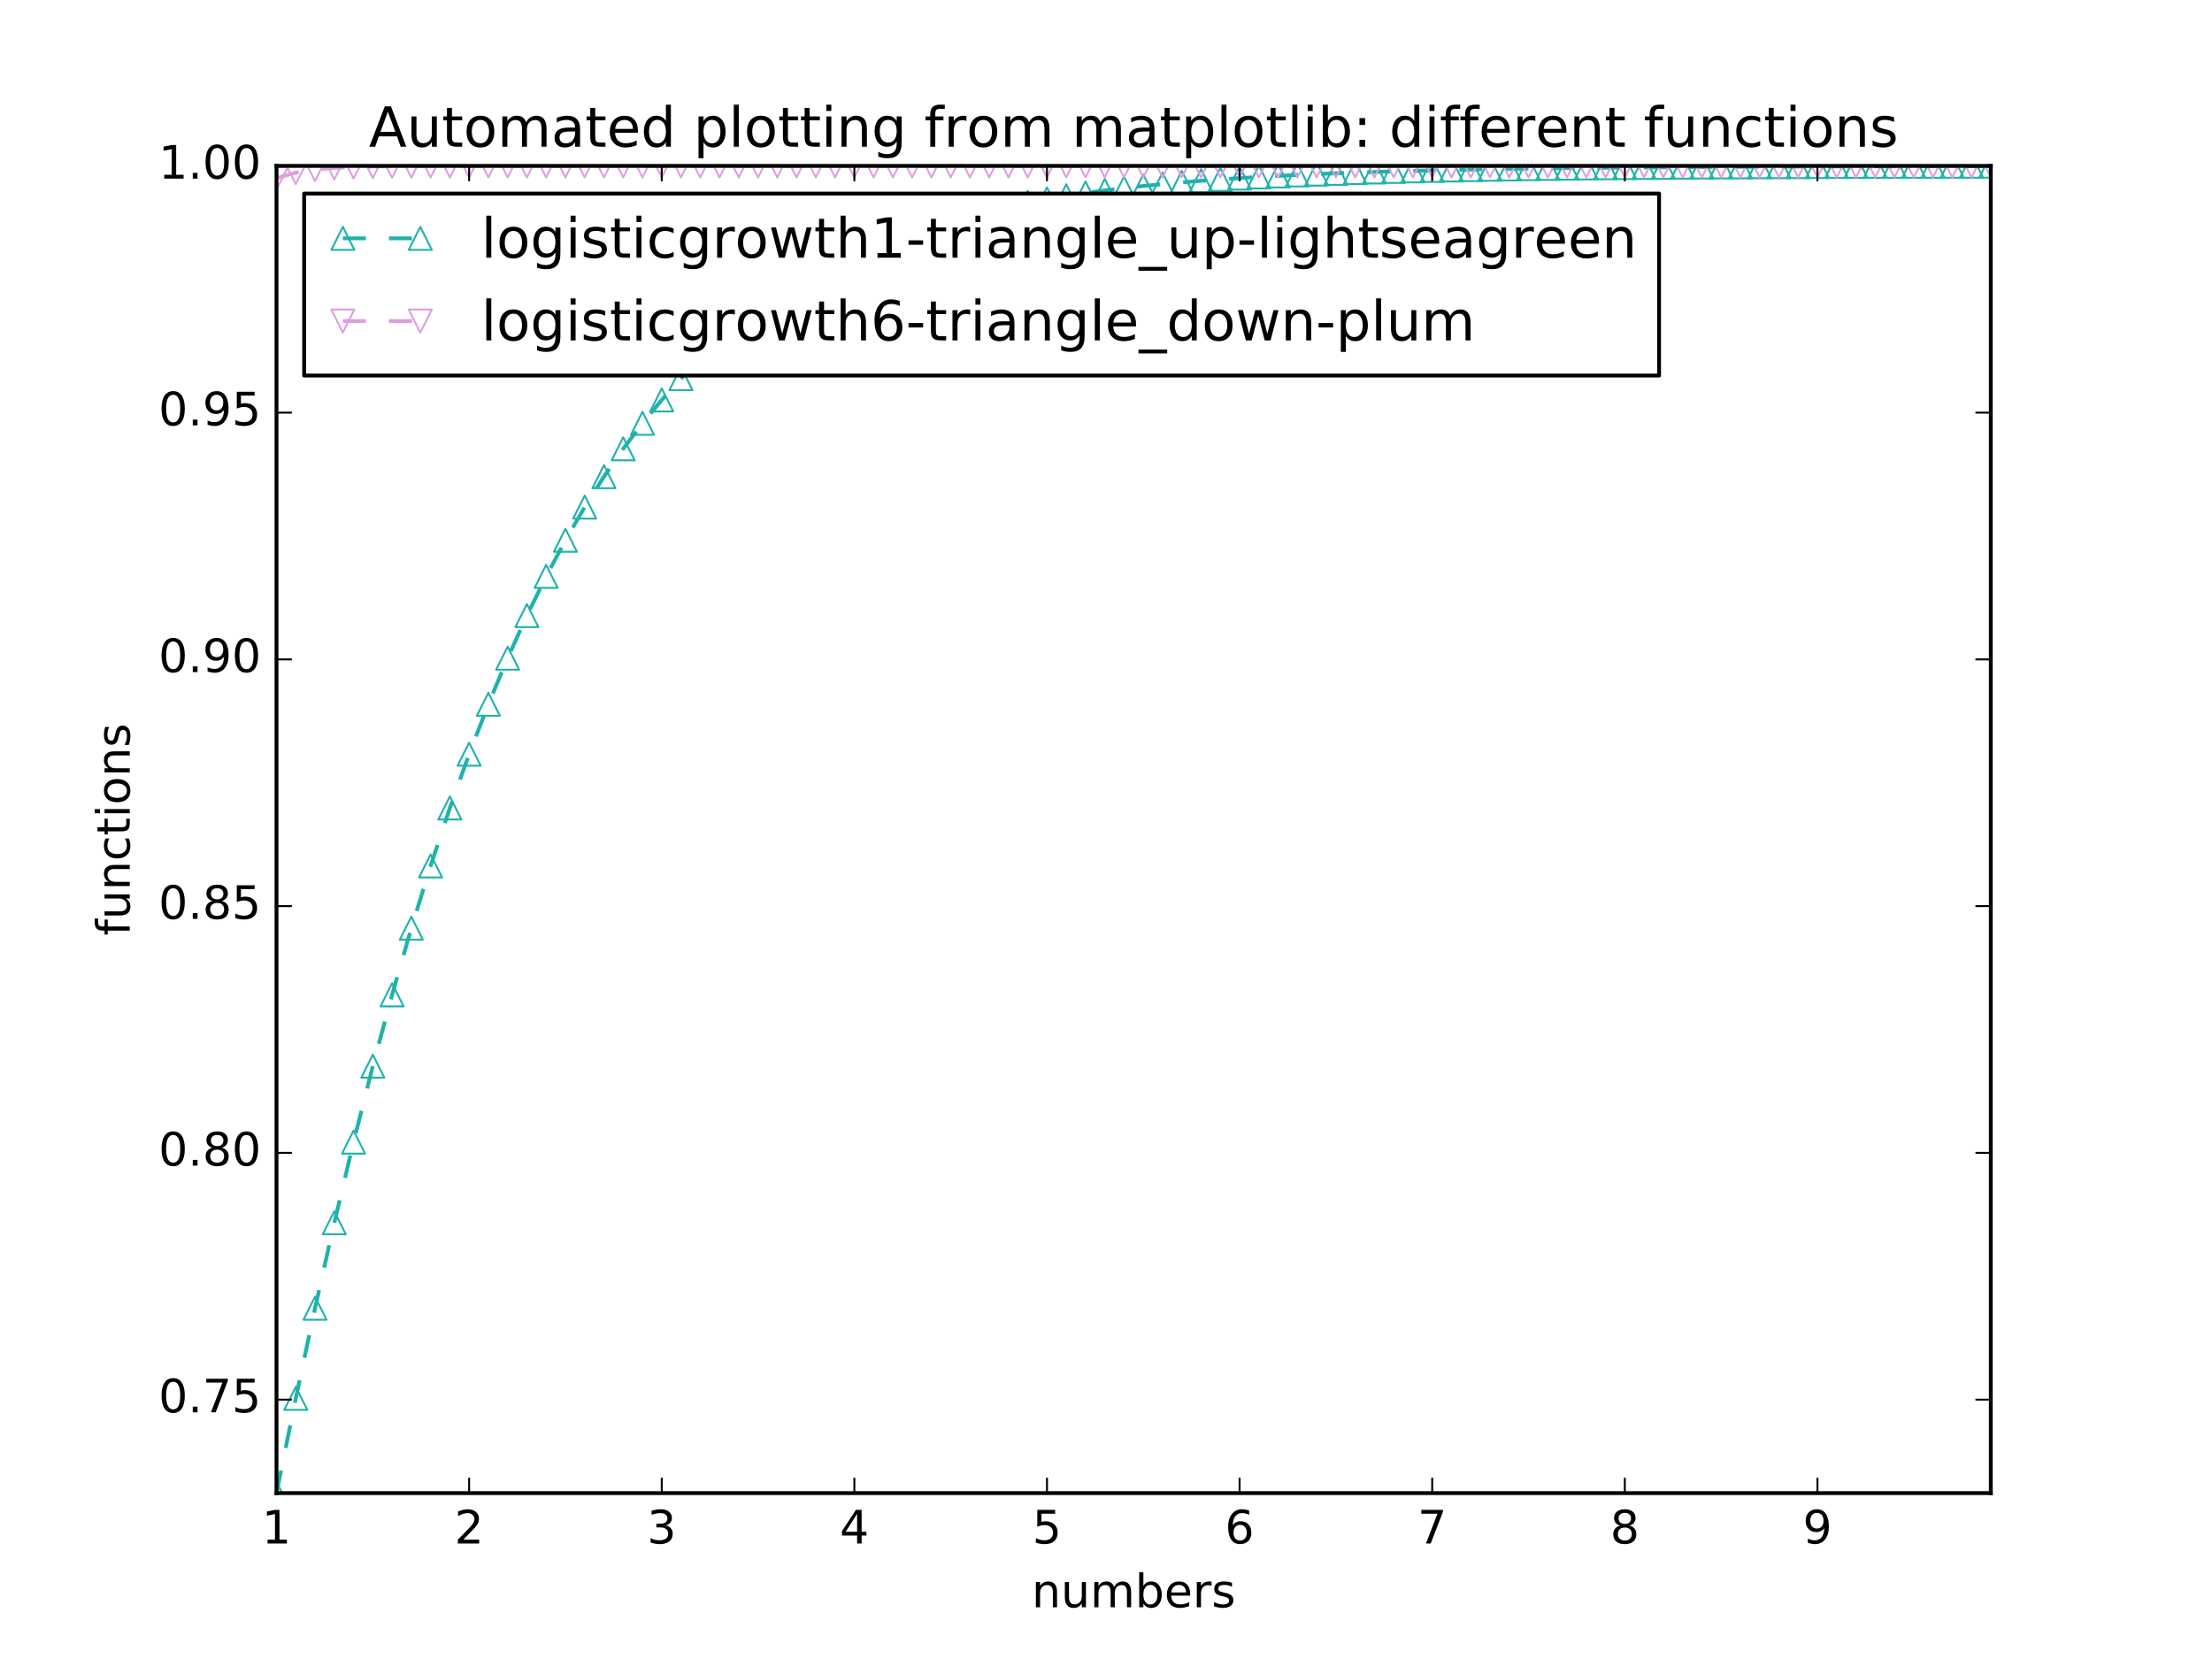 <?xml version="1.0" encoding="utf-8" standalone="no"?>
<!DOCTYPE svg PUBLIC "-//W3C//DTD SVG 1.1//EN"
  "http://www.w3.org/Graphics/SVG/1.1/DTD/svg11.dtd">
<!-- Created with matplotlib (http://matplotlib.org/) -->
<svg height="432pt" version="1.1" viewBox="0 0 576 432" width="576pt" xmlns="http://www.w3.org/2000/svg" xmlns:xlink="http://www.w3.org/1999/xlink">
 <defs>
  <style type="text/css">
*{stroke-linecap:butt;stroke-linejoin:round;stroke-miterlimit:100000;}
  </style>
 </defs>
 <g id="figure_1">
  <g id="patch_1">
   <path d="M 0 432 
L 576 432 
L 576 0 
L 0 0 
z
" style="fill:#ffffff;"/>
  </g>
  <g id="axes_1">
   <g id="patch_2">
    <path d="M 72 388.8 
L 518.4 388.8 
L 518.4 43.2 
L 72 43.2 
z
" style="fill:#ffffff;"/>
   </g>
   <g id="line2d_1">
    <path clip-path="url(#p762dd3ad4b)" d="M 72 388.8 
L 77.016 364.125 
L 82.031 340.654 
L 87.047 318.41 
L 92.063 297.401 
L 97.079 277.624 
L 102.094 259.063 
L 107.11 241.694 
L 112.126 225.484 
L 117.142 210.394 
L 122.157 196.38 
L 127.173 183.394 
L 132.189 171.383 
L 137.204 160.296 
L 142.22 150.08 
L 147.236 140.681 
L 152.252 132.046 
L 157.267 124.123 
L 162.283 116.864 
L 167.299 110.219 
L 172.315 104.144 
L 177.33 98.594 
L 182.346 93.529 
L 187.362 88.91 
L 192.378 84.701 
L 197.393 80.867 
L 202.409 77.378 
L 207.425 74.204 
L 212.44 71.318 
L 217.456 68.696 
L 222.472 66.313 
L 227.488 64.149 
L 232.503 62.185 
L 237.519 60.403 
L 242.535 58.786 
L 247.551 57.319 
L 252.566 55.988 
L 257.582 54.782 
L 262.598 53.689 
L 267.613 52.698 
L 272.629 51.801 
L 277.645 50.987 
L 282.661 50.25 
L 287.676 49.583 
L 292.692 48.978 
L 297.708 48.43 
L 302.724 47.934 
L 307.739 47.485 
L 312.755 47.079 
L 317.771 46.711 
L 322.787 46.377 
L 327.802 46.076 
L 332.818 45.803 
L 337.834 45.555 
L 342.849 45.332 
L 347.865 45.129 
L 352.881 44.946 
L 357.897 44.78 
L 362.912 44.63 
L 367.928 44.494 
L 372.944 44.371 
L 377.96 44.259 
L 382.975 44.159 
L 387.991 44.068 
L 393.007 43.985 
L 398.022 43.91 
L 403.038 43.843 
L 408.054 43.782 
L 413.07 43.726 
L 418.085 43.676 
L 423.101 43.631 
L 428.117 43.59 
L 433.133 43.553 
L 438.148 43.519 
L 443.164 43.489 
L 448.18 43.461 
L 453.196 43.437 
L 458.211 43.414 
L 463.227 43.394 
L 468.243 43.375 
L 473.258 43.359 
L 478.274 43.343 
L 483.29 43.33 
L 488.306 43.317 
L 493.321 43.306 
L 498.337 43.296 
L 503.353 43.287 
L 508.369 43.279 
L 513.384 43.271 
L 518.4 43.264 
" style="fill:none;stroke:#20b2aa;stroke-dasharray:6,6;stroke-dashoffset:0.0;"/>
    <defs>
     <path d="M 0 -3 
L -3 3 
L 3 3 
z
" id="ma0ee2dd937" style="stroke:#20b2aa;stroke-linejoin:miter;stroke-width:0.5;"/>
    </defs>
    <g clip-path="url(#p762dd3ad4b)">
     <use style="fill:none;stroke:#20b2aa;stroke-linejoin:miter;stroke-width:0.5;" x="72.0" xlink:href="#ma0ee2dd937" y="388.8"/>
     <use style="fill:none;stroke:#20b2aa;stroke-linejoin:miter;stroke-width:0.5;" x="77.016" xlink:href="#ma0ee2dd937" y="364.125"/>
     <use style="fill:none;stroke:#20b2aa;stroke-linejoin:miter;stroke-width:0.5;" x="82.031" xlink:href="#ma0ee2dd937" y="340.654"/>
     <use style="fill:none;stroke:#20b2aa;stroke-linejoin:miter;stroke-width:0.5;" x="87.047" xlink:href="#ma0ee2dd937" y="318.41"/>
     <use style="fill:none;stroke:#20b2aa;stroke-linejoin:miter;stroke-width:0.5;" x="92.063" xlink:href="#ma0ee2dd937" y="297.401"/>
     <use style="fill:none;stroke:#20b2aa;stroke-linejoin:miter;stroke-width:0.5;" x="97.079" xlink:href="#ma0ee2dd937" y="277.624"/>
     <use style="fill:none;stroke:#20b2aa;stroke-linejoin:miter;stroke-width:0.5;" x="102.094" xlink:href="#ma0ee2dd937" y="259.063"/>
     <use style="fill:none;stroke:#20b2aa;stroke-linejoin:miter;stroke-width:0.5;" x="107.11" xlink:href="#ma0ee2dd937" y="241.694"/>
     <use style="fill:none;stroke:#20b2aa;stroke-linejoin:miter;stroke-width:0.5;" x="112.126" xlink:href="#ma0ee2dd937" y="225.484"/>
     <use style="fill:none;stroke:#20b2aa;stroke-linejoin:miter;stroke-width:0.5;" x="117.142" xlink:href="#ma0ee2dd937" y="210.394"/>
     <use style="fill:none;stroke:#20b2aa;stroke-linejoin:miter;stroke-width:0.5;" x="122.157" xlink:href="#ma0ee2dd937" y="196.38"/>
     <use style="fill:none;stroke:#20b2aa;stroke-linejoin:miter;stroke-width:0.5;" x="127.173" xlink:href="#ma0ee2dd937" y="183.394"/>
     <use style="fill:none;stroke:#20b2aa;stroke-linejoin:miter;stroke-width:0.5;" x="132.189" xlink:href="#ma0ee2dd937" y="171.383"/>
     <use style="fill:none;stroke:#20b2aa;stroke-linejoin:miter;stroke-width:0.5;" x="137.204" xlink:href="#ma0ee2dd937" y="160.296"/>
     <use style="fill:none;stroke:#20b2aa;stroke-linejoin:miter;stroke-width:0.5;" x="142.22" xlink:href="#ma0ee2dd937" y="150.08"/>
     <use style="fill:none;stroke:#20b2aa;stroke-linejoin:miter;stroke-width:0.5;" x="147.236" xlink:href="#ma0ee2dd937" y="140.681"/>
     <use style="fill:none;stroke:#20b2aa;stroke-linejoin:miter;stroke-width:0.5;" x="152.252" xlink:href="#ma0ee2dd937" y="132.046"/>
     <use style="fill:none;stroke:#20b2aa;stroke-linejoin:miter;stroke-width:0.5;" x="157.267" xlink:href="#ma0ee2dd937" y="124.123"/>
     <use style="fill:none;stroke:#20b2aa;stroke-linejoin:miter;stroke-width:0.5;" x="162.283" xlink:href="#ma0ee2dd937" y="116.864"/>
     <use style="fill:none;stroke:#20b2aa;stroke-linejoin:miter;stroke-width:0.5;" x="167.299" xlink:href="#ma0ee2dd937" y="110.219"/>
     <use style="fill:none;stroke:#20b2aa;stroke-linejoin:miter;stroke-width:0.5;" x="172.315" xlink:href="#ma0ee2dd937" y="104.144"/>
     <use style="fill:none;stroke:#20b2aa;stroke-linejoin:miter;stroke-width:0.5;" x="177.33" xlink:href="#ma0ee2dd937" y="98.594"/>
     <use style="fill:none;stroke:#20b2aa;stroke-linejoin:miter;stroke-width:0.5;" x="182.346" xlink:href="#ma0ee2dd937" y="93.529"/>
     <use style="fill:none;stroke:#20b2aa;stroke-linejoin:miter;stroke-width:0.5;" x="187.362" xlink:href="#ma0ee2dd937" y="88.91"/>
     <use style="fill:none;stroke:#20b2aa;stroke-linejoin:miter;stroke-width:0.5;" x="192.378" xlink:href="#ma0ee2dd937" y="84.701"/>
     <use style="fill:none;stroke:#20b2aa;stroke-linejoin:miter;stroke-width:0.5;" x="197.393" xlink:href="#ma0ee2dd937" y="80.867"/>
     <use style="fill:none;stroke:#20b2aa;stroke-linejoin:miter;stroke-width:0.5;" x="202.409" xlink:href="#ma0ee2dd937" y="77.378"/>
     <use style="fill:none;stroke:#20b2aa;stroke-linejoin:miter;stroke-width:0.5;" x="207.425" xlink:href="#ma0ee2dd937" y="74.204"/>
     <use style="fill:none;stroke:#20b2aa;stroke-linejoin:miter;stroke-width:0.5;" x="212.44" xlink:href="#ma0ee2dd937" y="71.318"/>
     <use style="fill:none;stroke:#20b2aa;stroke-linejoin:miter;stroke-width:0.5;" x="217.456" xlink:href="#ma0ee2dd937" y="68.696"/>
     <use style="fill:none;stroke:#20b2aa;stroke-linejoin:miter;stroke-width:0.5;" x="222.472" xlink:href="#ma0ee2dd937" y="66.313"/>
     <use style="fill:none;stroke:#20b2aa;stroke-linejoin:miter;stroke-width:0.5;" x="227.488" xlink:href="#ma0ee2dd937" y="64.149"/>
     <use style="fill:none;stroke:#20b2aa;stroke-linejoin:miter;stroke-width:0.5;" x="232.503" xlink:href="#ma0ee2dd937" y="62.185"/>
     <use style="fill:none;stroke:#20b2aa;stroke-linejoin:miter;stroke-width:0.5;" x="237.519" xlink:href="#ma0ee2dd937" y="60.403"/>
     <use style="fill:none;stroke:#20b2aa;stroke-linejoin:miter;stroke-width:0.5;" x="242.535" xlink:href="#ma0ee2dd937" y="58.786"/>
     <use style="fill:none;stroke:#20b2aa;stroke-linejoin:miter;stroke-width:0.5;" x="247.551" xlink:href="#ma0ee2dd937" y="57.319"/>
     <use style="fill:none;stroke:#20b2aa;stroke-linejoin:miter;stroke-width:0.5;" x="252.566" xlink:href="#ma0ee2dd937" y="55.988"/>
     <use style="fill:none;stroke:#20b2aa;stroke-linejoin:miter;stroke-width:0.5;" x="257.582" xlink:href="#ma0ee2dd937" y="54.782"/>
     <use style="fill:none;stroke:#20b2aa;stroke-linejoin:miter;stroke-width:0.5;" x="262.598" xlink:href="#ma0ee2dd937" y="53.689"/>
     <use style="fill:none;stroke:#20b2aa;stroke-linejoin:miter;stroke-width:0.5;" x="267.613" xlink:href="#ma0ee2dd937" y="52.698"/>
     <use style="fill:none;stroke:#20b2aa;stroke-linejoin:miter;stroke-width:0.5;" x="272.629" xlink:href="#ma0ee2dd937" y="51.801"/>
     <use style="fill:none;stroke:#20b2aa;stroke-linejoin:miter;stroke-width:0.5;" x="277.645" xlink:href="#ma0ee2dd937" y="50.987"/>
     <use style="fill:none;stroke:#20b2aa;stroke-linejoin:miter;stroke-width:0.5;" x="282.661" xlink:href="#ma0ee2dd937" y="50.25"/>
     <use style="fill:none;stroke:#20b2aa;stroke-linejoin:miter;stroke-width:0.5;" x="287.676" xlink:href="#ma0ee2dd937" y="49.583"/>
     <use style="fill:none;stroke:#20b2aa;stroke-linejoin:miter;stroke-width:0.5;" x="292.692" xlink:href="#ma0ee2dd937" y="48.978"/>
     <use style="fill:none;stroke:#20b2aa;stroke-linejoin:miter;stroke-width:0.5;" x="297.708" xlink:href="#ma0ee2dd937" y="48.43"/>
     <use style="fill:none;stroke:#20b2aa;stroke-linejoin:miter;stroke-width:0.5;" x="302.724" xlink:href="#ma0ee2dd937" y="47.934"/>
     <use style="fill:none;stroke:#20b2aa;stroke-linejoin:miter;stroke-width:0.5;" x="307.739" xlink:href="#ma0ee2dd937" y="47.485"/>
     <use style="fill:none;stroke:#20b2aa;stroke-linejoin:miter;stroke-width:0.5;" x="312.755" xlink:href="#ma0ee2dd937" y="47.079"/>
     <use style="fill:none;stroke:#20b2aa;stroke-linejoin:miter;stroke-width:0.5;" x="317.771" xlink:href="#ma0ee2dd937" y="46.711"/>
     <use style="fill:none;stroke:#20b2aa;stroke-linejoin:miter;stroke-width:0.5;" x="322.787" xlink:href="#ma0ee2dd937" y="46.377"/>
     <use style="fill:none;stroke:#20b2aa;stroke-linejoin:miter;stroke-width:0.5;" x="327.802" xlink:href="#ma0ee2dd937" y="46.076"/>
     <use style="fill:none;stroke:#20b2aa;stroke-linejoin:miter;stroke-width:0.5;" x="332.818" xlink:href="#ma0ee2dd937" y="45.803"/>
     <use style="fill:none;stroke:#20b2aa;stroke-linejoin:miter;stroke-width:0.5;" x="337.834" xlink:href="#ma0ee2dd937" y="45.555"/>
     <use style="fill:none;stroke:#20b2aa;stroke-linejoin:miter;stroke-width:0.5;" x="342.849" xlink:href="#ma0ee2dd937" y="45.332"/>
     <use style="fill:none;stroke:#20b2aa;stroke-linejoin:miter;stroke-width:0.5;" x="347.865" xlink:href="#ma0ee2dd937" y="45.129"/>
     <use style="fill:none;stroke:#20b2aa;stroke-linejoin:miter;stroke-width:0.5;" x="352.881" xlink:href="#ma0ee2dd937" y="44.946"/>
     <use style="fill:none;stroke:#20b2aa;stroke-linejoin:miter;stroke-width:0.5;" x="357.897" xlink:href="#ma0ee2dd937" y="44.78"/>
     <use style="fill:none;stroke:#20b2aa;stroke-linejoin:miter;stroke-width:0.5;" x="362.912" xlink:href="#ma0ee2dd937" y="44.63"/>
     <use style="fill:none;stroke:#20b2aa;stroke-linejoin:miter;stroke-width:0.5;" x="367.928" xlink:href="#ma0ee2dd937" y="44.494"/>
     <use style="fill:none;stroke:#20b2aa;stroke-linejoin:miter;stroke-width:0.5;" x="372.944" xlink:href="#ma0ee2dd937" y="44.371"/>
     <use style="fill:none;stroke:#20b2aa;stroke-linejoin:miter;stroke-width:0.5;" x="377.96" xlink:href="#ma0ee2dd937" y="44.259"/>
     <use style="fill:none;stroke:#20b2aa;stroke-linejoin:miter;stroke-width:0.5;" x="382.975" xlink:href="#ma0ee2dd937" y="44.159"/>
     <use style="fill:none;stroke:#20b2aa;stroke-linejoin:miter;stroke-width:0.5;" x="387.991" xlink:href="#ma0ee2dd937" y="44.068"/>
     <use style="fill:none;stroke:#20b2aa;stroke-linejoin:miter;stroke-width:0.5;" x="393.007" xlink:href="#ma0ee2dd937" y="43.985"/>
     <use style="fill:none;stroke:#20b2aa;stroke-linejoin:miter;stroke-width:0.5;" x="398.022" xlink:href="#ma0ee2dd937" y="43.91"/>
     <use style="fill:none;stroke:#20b2aa;stroke-linejoin:miter;stroke-width:0.5;" x="403.038" xlink:href="#ma0ee2dd937" y="43.843"/>
     <use style="fill:none;stroke:#20b2aa;stroke-linejoin:miter;stroke-width:0.5;" x="408.054" xlink:href="#ma0ee2dd937" y="43.782"/>
     <use style="fill:none;stroke:#20b2aa;stroke-linejoin:miter;stroke-width:0.5;" x="413.07" xlink:href="#ma0ee2dd937" y="43.726"/>
     <use style="fill:none;stroke:#20b2aa;stroke-linejoin:miter;stroke-width:0.5;" x="418.085" xlink:href="#ma0ee2dd937" y="43.676"/>
     <use style="fill:none;stroke:#20b2aa;stroke-linejoin:miter;stroke-width:0.5;" x="423.101" xlink:href="#ma0ee2dd937" y="43.631"/>
     <use style="fill:none;stroke:#20b2aa;stroke-linejoin:miter;stroke-width:0.5;" x="428.117" xlink:href="#ma0ee2dd937" y="43.59"/>
     <use style="fill:none;stroke:#20b2aa;stroke-linejoin:miter;stroke-width:0.5;" x="433.133" xlink:href="#ma0ee2dd937" y="43.553"/>
     <use style="fill:none;stroke:#20b2aa;stroke-linejoin:miter;stroke-width:0.5;" x="438.148" xlink:href="#ma0ee2dd937" y="43.519"/>
     <use style="fill:none;stroke:#20b2aa;stroke-linejoin:miter;stroke-width:0.5;" x="443.164" xlink:href="#ma0ee2dd937" y="43.489"/>
     <use style="fill:none;stroke:#20b2aa;stroke-linejoin:miter;stroke-width:0.5;" x="448.18" xlink:href="#ma0ee2dd937" y="43.461"/>
     <use style="fill:none;stroke:#20b2aa;stroke-linejoin:miter;stroke-width:0.5;" x="453.196" xlink:href="#ma0ee2dd937" y="43.437"/>
     <use style="fill:none;stroke:#20b2aa;stroke-linejoin:miter;stroke-width:0.5;" x="458.211" xlink:href="#ma0ee2dd937" y="43.414"/>
     <use style="fill:none;stroke:#20b2aa;stroke-linejoin:miter;stroke-width:0.5;" x="463.227" xlink:href="#ma0ee2dd937" y="43.394"/>
     <use style="fill:none;stroke:#20b2aa;stroke-linejoin:miter;stroke-width:0.5;" x="468.243" xlink:href="#ma0ee2dd937" y="43.375"/>
     <use style="fill:none;stroke:#20b2aa;stroke-linejoin:miter;stroke-width:0.5;" x="473.258" xlink:href="#ma0ee2dd937" y="43.359"/>
     <use style="fill:none;stroke:#20b2aa;stroke-linejoin:miter;stroke-width:0.5;" x="478.274" xlink:href="#ma0ee2dd937" y="43.343"/>
     <use style="fill:none;stroke:#20b2aa;stroke-linejoin:miter;stroke-width:0.5;" x="483.29" xlink:href="#ma0ee2dd937" y="43.33"/>
     <use style="fill:none;stroke:#20b2aa;stroke-linejoin:miter;stroke-width:0.5;" x="488.306" xlink:href="#ma0ee2dd937" y="43.317"/>
     <use style="fill:none;stroke:#20b2aa;stroke-linejoin:miter;stroke-width:0.5;" x="493.321" xlink:href="#ma0ee2dd937" y="43.306"/>
     <use style="fill:none;stroke:#20b2aa;stroke-linejoin:miter;stroke-width:0.5;" x="498.337" xlink:href="#ma0ee2dd937" y="43.296"/>
     <use style="fill:none;stroke:#20b2aa;stroke-linejoin:miter;stroke-width:0.5;" x="503.353" xlink:href="#ma0ee2dd937" y="43.287"/>
     <use style="fill:none;stroke:#20b2aa;stroke-linejoin:miter;stroke-width:0.5;" x="508.369" xlink:href="#ma0ee2dd937" y="43.279"/>
     <use style="fill:none;stroke:#20b2aa;stroke-linejoin:miter;stroke-width:0.5;" x="513.384" xlink:href="#ma0ee2dd937" y="43.271"/>
     <use style="fill:none;stroke:#20b2aa;stroke-linejoin:miter;stroke-width:0.5;" x="518.4" xlink:href="#ma0ee2dd937" y="43.264"/>
    </g>
   </g>
   <g id="line2d_2">
    <path clip-path="url(#p762dd3ad4b)" d="M 72 46.377 
L 77.016 44.946 
L 82.031 44.159 
L 87.047 43.726 
L 92.063 43.489 
L 97.079 43.359 
L 102.094 43.287 
L 107.11 43.248 
L 112.126 43.226 
L 117.142 43.214 
L 122.157 43.208 
L 127.173 43.204 
L 132.189 43.202 
L 137.204 43.201 
L 142.22 43.201 
L 147.236 43.2 
L 152.252 43.2 
L 157.267 43.2 
L 162.283 43.2 
L 167.299 43.2 
L 172.315 43.2 
L 177.33 43.2 
L 182.346 43.2 
L 187.362 43.2 
L 192.378 43.2 
L 197.393 43.2 
L 202.409 43.2 
L 207.425 43.2 
L 212.44 43.2 
L 217.456 43.2 
L 222.472 43.2 
L 227.488 43.2 
L 232.503 43.2 
L 237.519 43.2 
L 242.535 43.2 
L 247.551 43.2 
L 252.566 43.2 
L 257.582 43.2 
L 262.598 43.2 
L 267.613 43.2 
L 272.629 43.2 
L 277.645 43.2 
L 282.661 43.2 
L 287.676 43.2 
L 292.692 43.2 
L 297.708 43.2 
L 302.724 43.2 
L 307.739 43.2 
L 312.755 43.2 
L 317.771 43.2 
L 322.787 43.2 
L 327.802 43.2 
L 332.818 43.2 
L 337.834 43.2 
L 342.849 43.2 
L 347.865 43.2 
L 352.881 43.2 
L 357.897 43.2 
L 362.912 43.2 
L 367.928 43.2 
L 372.944 43.2 
L 377.96 43.2 
L 382.975 43.2 
L 387.991 43.2 
L 393.007 43.2 
L 398.022 43.2 
L 403.038 43.2 
L 408.054 43.2 
L 413.07 43.2 
L 418.085 43.2 
L 423.101 43.2 
L 428.117 43.2 
L 433.133 43.2 
L 438.148 43.2 
L 443.164 43.2 
L 448.18 43.2 
L 453.196 43.2 
L 458.211 43.2 
L 463.227 43.2 
L 468.243 43.2 
L 473.258 43.2 
L 478.274 43.2 
L 483.29 43.2 
L 488.306 43.2 
L 493.321 43.2 
L 498.337 43.2 
L 503.353 43.2 
L 508.369 43.2 
L 513.384 43.2 
L 518.4 43.2 
" style="fill:none;stroke:#dda0dd;stroke-dasharray:6,6;stroke-dashoffset:0.0;"/>
    <defs>
     <path d="M -0 3 
L 3 -3 
L -3 -3 
z
" id="m2392a4dd54" style="stroke:#dda0dd;stroke-linejoin:miter;stroke-width:0.5;"/>
    </defs>
    <g clip-path="url(#p762dd3ad4b)">
     <use style="fill:none;stroke:#dda0dd;stroke-linejoin:miter;stroke-width:0.5;" x="72.0" xlink:href="#m2392a4dd54" y="46.377"/>
     <use style="fill:none;stroke:#dda0dd;stroke-linejoin:miter;stroke-width:0.5;" x="77.016" xlink:href="#m2392a4dd54" y="44.946"/>
     <use style="fill:none;stroke:#dda0dd;stroke-linejoin:miter;stroke-width:0.5;" x="82.031" xlink:href="#m2392a4dd54" y="44.159"/>
     <use style="fill:none;stroke:#dda0dd;stroke-linejoin:miter;stroke-width:0.5;" x="87.047" xlink:href="#m2392a4dd54" y="43.726"/>
     <use style="fill:none;stroke:#dda0dd;stroke-linejoin:miter;stroke-width:0.5;" x="92.063" xlink:href="#m2392a4dd54" y="43.489"/>
     <use style="fill:none;stroke:#dda0dd;stroke-linejoin:miter;stroke-width:0.5;" x="97.079" xlink:href="#m2392a4dd54" y="43.359"/>
     <use style="fill:none;stroke:#dda0dd;stroke-linejoin:miter;stroke-width:0.5;" x="102.094" xlink:href="#m2392a4dd54" y="43.287"/>
     <use style="fill:none;stroke:#dda0dd;stroke-linejoin:miter;stroke-width:0.5;" x="107.11" xlink:href="#m2392a4dd54" y="43.248"/>
     <use style="fill:none;stroke:#dda0dd;stroke-linejoin:miter;stroke-width:0.5;" x="112.126" xlink:href="#m2392a4dd54" y="43.226"/>
     <use style="fill:none;stroke:#dda0dd;stroke-linejoin:miter;stroke-width:0.5;" x="117.142" xlink:href="#m2392a4dd54" y="43.214"/>
     <use style="fill:none;stroke:#dda0dd;stroke-linejoin:miter;stroke-width:0.5;" x="122.157" xlink:href="#m2392a4dd54" y="43.208"/>
     <use style="fill:none;stroke:#dda0dd;stroke-linejoin:miter;stroke-width:0.5;" x="127.173" xlink:href="#m2392a4dd54" y="43.204"/>
     <use style="fill:none;stroke:#dda0dd;stroke-linejoin:miter;stroke-width:0.5;" x="132.189" xlink:href="#m2392a4dd54" y="43.202"/>
     <use style="fill:none;stroke:#dda0dd;stroke-linejoin:miter;stroke-width:0.5;" x="137.204" xlink:href="#m2392a4dd54" y="43.201"/>
     <use style="fill:none;stroke:#dda0dd;stroke-linejoin:miter;stroke-width:0.5;" x="142.22" xlink:href="#m2392a4dd54" y="43.201"/>
     <use style="fill:none;stroke:#dda0dd;stroke-linejoin:miter;stroke-width:0.5;" x="147.236" xlink:href="#m2392a4dd54" y="43.2"/>
     <use style="fill:none;stroke:#dda0dd;stroke-linejoin:miter;stroke-width:0.5;" x="152.252" xlink:href="#m2392a4dd54" y="43.2"/>
     <use style="fill:none;stroke:#dda0dd;stroke-linejoin:miter;stroke-width:0.5;" x="157.267" xlink:href="#m2392a4dd54" y="43.2"/>
     <use style="fill:none;stroke:#dda0dd;stroke-linejoin:miter;stroke-width:0.5;" x="162.283" xlink:href="#m2392a4dd54" y="43.2"/>
     <use style="fill:none;stroke:#dda0dd;stroke-linejoin:miter;stroke-width:0.5;" x="167.299" xlink:href="#m2392a4dd54" y="43.2"/>
     <use style="fill:none;stroke:#dda0dd;stroke-linejoin:miter;stroke-width:0.5;" x="172.315" xlink:href="#m2392a4dd54" y="43.2"/>
     <use style="fill:none;stroke:#dda0dd;stroke-linejoin:miter;stroke-width:0.5;" x="177.33" xlink:href="#m2392a4dd54" y="43.2"/>
     <use style="fill:none;stroke:#dda0dd;stroke-linejoin:miter;stroke-width:0.5;" x="182.346" xlink:href="#m2392a4dd54" y="43.2"/>
     <use style="fill:none;stroke:#dda0dd;stroke-linejoin:miter;stroke-width:0.5;" x="187.362" xlink:href="#m2392a4dd54" y="43.2"/>
     <use style="fill:none;stroke:#dda0dd;stroke-linejoin:miter;stroke-width:0.5;" x="192.378" xlink:href="#m2392a4dd54" y="43.2"/>
     <use style="fill:none;stroke:#dda0dd;stroke-linejoin:miter;stroke-width:0.5;" x="197.393" xlink:href="#m2392a4dd54" y="43.2"/>
     <use style="fill:none;stroke:#dda0dd;stroke-linejoin:miter;stroke-width:0.5;" x="202.409" xlink:href="#m2392a4dd54" y="43.2"/>
     <use style="fill:none;stroke:#dda0dd;stroke-linejoin:miter;stroke-width:0.5;" x="207.425" xlink:href="#m2392a4dd54" y="43.2"/>
     <use style="fill:none;stroke:#dda0dd;stroke-linejoin:miter;stroke-width:0.5;" x="212.44" xlink:href="#m2392a4dd54" y="43.2"/>
     <use style="fill:none;stroke:#dda0dd;stroke-linejoin:miter;stroke-width:0.5;" x="217.456" xlink:href="#m2392a4dd54" y="43.2"/>
     <use style="fill:none;stroke:#dda0dd;stroke-linejoin:miter;stroke-width:0.5;" x="222.472" xlink:href="#m2392a4dd54" y="43.2"/>
     <use style="fill:none;stroke:#dda0dd;stroke-linejoin:miter;stroke-width:0.5;" x="227.488" xlink:href="#m2392a4dd54" y="43.2"/>
     <use style="fill:none;stroke:#dda0dd;stroke-linejoin:miter;stroke-width:0.5;" x="232.503" xlink:href="#m2392a4dd54" y="43.2"/>
     <use style="fill:none;stroke:#dda0dd;stroke-linejoin:miter;stroke-width:0.5;" x="237.519" xlink:href="#m2392a4dd54" y="43.2"/>
     <use style="fill:none;stroke:#dda0dd;stroke-linejoin:miter;stroke-width:0.5;" x="242.535" xlink:href="#m2392a4dd54" y="43.2"/>
     <use style="fill:none;stroke:#dda0dd;stroke-linejoin:miter;stroke-width:0.5;" x="247.551" xlink:href="#m2392a4dd54" y="43.2"/>
     <use style="fill:none;stroke:#dda0dd;stroke-linejoin:miter;stroke-width:0.5;" x="252.566" xlink:href="#m2392a4dd54" y="43.2"/>
     <use style="fill:none;stroke:#dda0dd;stroke-linejoin:miter;stroke-width:0.5;" x="257.582" xlink:href="#m2392a4dd54" y="43.2"/>
     <use style="fill:none;stroke:#dda0dd;stroke-linejoin:miter;stroke-width:0.5;" x="262.598" xlink:href="#m2392a4dd54" y="43.2"/>
     <use style="fill:none;stroke:#dda0dd;stroke-linejoin:miter;stroke-width:0.5;" x="267.613" xlink:href="#m2392a4dd54" y="43.2"/>
     <use style="fill:none;stroke:#dda0dd;stroke-linejoin:miter;stroke-width:0.5;" x="272.629" xlink:href="#m2392a4dd54" y="43.2"/>
     <use style="fill:none;stroke:#dda0dd;stroke-linejoin:miter;stroke-width:0.5;" x="277.645" xlink:href="#m2392a4dd54" y="43.2"/>
     <use style="fill:none;stroke:#dda0dd;stroke-linejoin:miter;stroke-width:0.5;" x="282.661" xlink:href="#m2392a4dd54" y="43.2"/>
     <use style="fill:none;stroke:#dda0dd;stroke-linejoin:miter;stroke-width:0.5;" x="287.676" xlink:href="#m2392a4dd54" y="43.2"/>
     <use style="fill:none;stroke:#dda0dd;stroke-linejoin:miter;stroke-width:0.5;" x="292.692" xlink:href="#m2392a4dd54" y="43.2"/>
     <use style="fill:none;stroke:#dda0dd;stroke-linejoin:miter;stroke-width:0.5;" x="297.708" xlink:href="#m2392a4dd54" y="43.2"/>
     <use style="fill:none;stroke:#dda0dd;stroke-linejoin:miter;stroke-width:0.5;" x="302.724" xlink:href="#m2392a4dd54" y="43.2"/>
     <use style="fill:none;stroke:#dda0dd;stroke-linejoin:miter;stroke-width:0.5;" x="307.739" xlink:href="#m2392a4dd54" y="43.2"/>
     <use style="fill:none;stroke:#dda0dd;stroke-linejoin:miter;stroke-width:0.5;" x="312.755" xlink:href="#m2392a4dd54" y="43.2"/>
     <use style="fill:none;stroke:#dda0dd;stroke-linejoin:miter;stroke-width:0.5;" x="317.771" xlink:href="#m2392a4dd54" y="43.2"/>
     <use style="fill:none;stroke:#dda0dd;stroke-linejoin:miter;stroke-width:0.5;" x="322.787" xlink:href="#m2392a4dd54" y="43.2"/>
     <use style="fill:none;stroke:#dda0dd;stroke-linejoin:miter;stroke-width:0.5;" x="327.802" xlink:href="#m2392a4dd54" y="43.2"/>
     <use style="fill:none;stroke:#dda0dd;stroke-linejoin:miter;stroke-width:0.5;" x="332.818" xlink:href="#m2392a4dd54" y="43.2"/>
     <use style="fill:none;stroke:#dda0dd;stroke-linejoin:miter;stroke-width:0.5;" x="337.834" xlink:href="#m2392a4dd54" y="43.2"/>
     <use style="fill:none;stroke:#dda0dd;stroke-linejoin:miter;stroke-width:0.5;" x="342.849" xlink:href="#m2392a4dd54" y="43.2"/>
     <use style="fill:none;stroke:#dda0dd;stroke-linejoin:miter;stroke-width:0.5;" x="347.865" xlink:href="#m2392a4dd54" y="43.2"/>
     <use style="fill:none;stroke:#dda0dd;stroke-linejoin:miter;stroke-width:0.5;" x="352.881" xlink:href="#m2392a4dd54" y="43.2"/>
     <use style="fill:none;stroke:#dda0dd;stroke-linejoin:miter;stroke-width:0.5;" x="357.897" xlink:href="#m2392a4dd54" y="43.2"/>
     <use style="fill:none;stroke:#dda0dd;stroke-linejoin:miter;stroke-width:0.5;" x="362.912" xlink:href="#m2392a4dd54" y="43.2"/>
     <use style="fill:none;stroke:#dda0dd;stroke-linejoin:miter;stroke-width:0.5;" x="367.928" xlink:href="#m2392a4dd54" y="43.2"/>
     <use style="fill:none;stroke:#dda0dd;stroke-linejoin:miter;stroke-width:0.5;" x="372.944" xlink:href="#m2392a4dd54" y="43.2"/>
     <use style="fill:none;stroke:#dda0dd;stroke-linejoin:miter;stroke-width:0.5;" x="377.96" xlink:href="#m2392a4dd54" y="43.2"/>
     <use style="fill:none;stroke:#dda0dd;stroke-linejoin:miter;stroke-width:0.5;" x="382.975" xlink:href="#m2392a4dd54" y="43.2"/>
     <use style="fill:none;stroke:#dda0dd;stroke-linejoin:miter;stroke-width:0.5;" x="387.991" xlink:href="#m2392a4dd54" y="43.2"/>
     <use style="fill:none;stroke:#dda0dd;stroke-linejoin:miter;stroke-width:0.5;" x="393.007" xlink:href="#m2392a4dd54" y="43.2"/>
     <use style="fill:none;stroke:#dda0dd;stroke-linejoin:miter;stroke-width:0.5;" x="398.022" xlink:href="#m2392a4dd54" y="43.2"/>
     <use style="fill:none;stroke:#dda0dd;stroke-linejoin:miter;stroke-width:0.5;" x="403.038" xlink:href="#m2392a4dd54" y="43.2"/>
     <use style="fill:none;stroke:#dda0dd;stroke-linejoin:miter;stroke-width:0.5;" x="408.054" xlink:href="#m2392a4dd54" y="43.2"/>
     <use style="fill:none;stroke:#dda0dd;stroke-linejoin:miter;stroke-width:0.5;" x="413.07" xlink:href="#m2392a4dd54" y="43.2"/>
     <use style="fill:none;stroke:#dda0dd;stroke-linejoin:miter;stroke-width:0.5;" x="418.085" xlink:href="#m2392a4dd54" y="43.2"/>
     <use style="fill:none;stroke:#dda0dd;stroke-linejoin:miter;stroke-width:0.5;" x="423.101" xlink:href="#m2392a4dd54" y="43.2"/>
     <use style="fill:none;stroke:#dda0dd;stroke-linejoin:miter;stroke-width:0.5;" x="428.117" xlink:href="#m2392a4dd54" y="43.2"/>
     <use style="fill:none;stroke:#dda0dd;stroke-linejoin:miter;stroke-width:0.5;" x="433.133" xlink:href="#m2392a4dd54" y="43.2"/>
     <use style="fill:none;stroke:#dda0dd;stroke-linejoin:miter;stroke-width:0.5;" x="438.148" xlink:href="#m2392a4dd54" y="43.2"/>
     <use style="fill:none;stroke:#dda0dd;stroke-linejoin:miter;stroke-width:0.5;" x="443.164" xlink:href="#m2392a4dd54" y="43.2"/>
     <use style="fill:none;stroke:#dda0dd;stroke-linejoin:miter;stroke-width:0.5;" x="448.18" xlink:href="#m2392a4dd54" y="43.2"/>
     <use style="fill:none;stroke:#dda0dd;stroke-linejoin:miter;stroke-width:0.5;" x="453.196" xlink:href="#m2392a4dd54" y="43.2"/>
     <use style="fill:none;stroke:#dda0dd;stroke-linejoin:miter;stroke-width:0.5;" x="458.211" xlink:href="#m2392a4dd54" y="43.2"/>
     <use style="fill:none;stroke:#dda0dd;stroke-linejoin:miter;stroke-width:0.5;" x="463.227" xlink:href="#m2392a4dd54" y="43.2"/>
     <use style="fill:none;stroke:#dda0dd;stroke-linejoin:miter;stroke-width:0.5;" x="468.243" xlink:href="#m2392a4dd54" y="43.2"/>
     <use style="fill:none;stroke:#dda0dd;stroke-linejoin:miter;stroke-width:0.5;" x="473.258" xlink:href="#m2392a4dd54" y="43.2"/>
     <use style="fill:none;stroke:#dda0dd;stroke-linejoin:miter;stroke-width:0.5;" x="478.274" xlink:href="#m2392a4dd54" y="43.2"/>
     <use style="fill:none;stroke:#dda0dd;stroke-linejoin:miter;stroke-width:0.5;" x="483.29" xlink:href="#m2392a4dd54" y="43.2"/>
     <use style="fill:none;stroke:#dda0dd;stroke-linejoin:miter;stroke-width:0.5;" x="488.306" xlink:href="#m2392a4dd54" y="43.2"/>
     <use style="fill:none;stroke:#dda0dd;stroke-linejoin:miter;stroke-width:0.5;" x="493.321" xlink:href="#m2392a4dd54" y="43.2"/>
     <use style="fill:none;stroke:#dda0dd;stroke-linejoin:miter;stroke-width:0.5;" x="498.337" xlink:href="#m2392a4dd54" y="43.2"/>
     <use style="fill:none;stroke:#dda0dd;stroke-linejoin:miter;stroke-width:0.5;" x="503.353" xlink:href="#m2392a4dd54" y="43.2"/>
     <use style="fill:none;stroke:#dda0dd;stroke-linejoin:miter;stroke-width:0.5;" x="508.369" xlink:href="#m2392a4dd54" y="43.2"/>
     <use style="fill:none;stroke:#dda0dd;stroke-linejoin:miter;stroke-width:0.5;" x="513.384" xlink:href="#m2392a4dd54" y="43.2"/>
     <use style="fill:none;stroke:#dda0dd;stroke-linejoin:miter;stroke-width:0.5;" x="518.4" xlink:href="#m2392a4dd54" y="43.2"/>
    </g>
   </g>
   <g id="patch_3">
    <path d="M 72 43.2 
L 518.4 43.2 
" style="fill:none;stroke:#000000;stroke-linecap:square;stroke-linejoin:miter;"/>
   </g>
   <g id="patch_4">
    <path d="M 518.4 388.8 
L 518.4 43.2 
" style="fill:none;stroke:#000000;stroke-linecap:square;stroke-linejoin:miter;"/>
   </g>
   <g id="patch_5">
    <path d="M 72 388.8 
L 518.4 388.8 
" style="fill:none;stroke:#000000;stroke-linecap:square;stroke-linejoin:miter;"/>
   </g>
   <g id="patch_6">
    <path d="M 72 388.8 
L 72 43.2 
" style="fill:none;stroke:#000000;stroke-linecap:square;stroke-linejoin:miter;"/>
   </g>
   <g id="matplotlib.axis_1">
    <g id="xtick_1">
     <g id="line2d_3">
      <defs>
       <path d="M 0 0 
L 0 -4 
" id="mb4e1f08049" style="stroke:#000000;stroke-width:0.5;"/>
      </defs>
      <g>
       <use style="stroke:#000000;stroke-width:0.5;" x="72.0" xlink:href="#mb4e1f08049" y="388.8"/>
      </g>
     </g>
     <g id="line2d_4">
      <defs>
       <path d="M 0 0 
L 0 4 
" id="m20ed62ff32" style="stroke:#000000;stroke-width:0.5;"/>
      </defs>
      <g>
       <use style="stroke:#000000;stroke-width:0.5;" x="72.0" xlink:href="#m20ed62ff32" y="43.2"/>
      </g>
     </g>
     <g id="text_1">
      <!-- 1 -->
      <defs>
       <path d="M 12.406 8.297 
L 28.516 8.297 
L 28.516 63.922 
L 10.984 60.406 
L 10.984 69.391 
L 28.422 72.906 
L 38.281 72.906 
L 38.281 8.297 
L 54.391 8.297 
L 54.391 0 
L 12.406 0 
z
" id="BitstreamVeraSans-Roman-31"/>
      </defs>
      <g transform="translate(68.183 401.918)scale(0.12 -0.12)">
       <use xlink:href="#BitstreamVeraSans-Roman-31"/>
      </g>
     </g>
    </g>
    <g id="xtick_2">
     <g id="line2d_5">
      <g>
       <use style="stroke:#000000;stroke-width:0.5;" x="122.157" xlink:href="#mb4e1f08049" y="388.8"/>
      </g>
     </g>
     <g id="line2d_6">
      <g>
       <use style="stroke:#000000;stroke-width:0.5;" x="122.157" xlink:href="#m20ed62ff32" y="43.2"/>
      </g>
     </g>
     <g id="text_2">
      <!-- 2 -->
      <defs>
       <path d="M 19.188 8.297 
L 53.609 8.297 
L 53.609 0 
L 7.328 0 
L 7.328 8.297 
Q 12.938 14.109 22.625 23.891 
Q 32.328 33.688 34.812 36.531 
Q 39.547 41.844 41.422 45.531 
Q 43.312 49.219 43.312 52.781 
Q 43.312 58.594 39.234 62.25 
Q 35.156 65.922 28.609 65.922 
Q 23.969 65.922 18.812 64.312 
Q 13.672 62.703 7.812 59.422 
L 7.812 69.391 
Q 13.766 71.781 18.938 73 
Q 24.125 74.219 28.422 74.219 
Q 39.75 74.219 46.484 68.547 
Q 53.219 62.891 53.219 53.422 
Q 53.219 48.922 51.531 44.891 
Q 49.859 40.875 45.406 35.406 
Q 44.188 33.984 37.641 27.219 
Q 31.109 20.453 19.188 8.297 
" id="BitstreamVeraSans-Roman-32"/>
      </defs>
      <g transform="translate(118.34 401.918)scale(0.12 -0.12)">
       <use xlink:href="#BitstreamVeraSans-Roman-32"/>
      </g>
     </g>
    </g>
    <g id="xtick_3">
     <g id="line2d_7">
      <g>
       <use style="stroke:#000000;stroke-width:0.5;" x="172.315" xlink:href="#mb4e1f08049" y="388.8"/>
      </g>
     </g>
     <g id="line2d_8">
      <g>
       <use style="stroke:#000000;stroke-width:0.5;" x="172.315" xlink:href="#m20ed62ff32" y="43.2"/>
      </g>
     </g>
     <g id="text_3">
      <!-- 3 -->
      <defs>
       <path d="M 40.578 39.312 
Q 47.656 37.797 51.625 33 
Q 55.609 28.219 55.609 21.188 
Q 55.609 10.406 48.188 4.484 
Q 40.766 -1.422 27.094 -1.422 
Q 22.516 -1.422 17.656 -0.516 
Q 12.797 0.391 7.625 2.203 
L 7.625 11.719 
Q 11.719 9.328 16.594 8.109 
Q 21.484 6.891 26.812 6.891 
Q 36.078 6.891 40.938 10.547 
Q 45.797 14.203 45.797 21.188 
Q 45.797 27.641 41.281 31.266 
Q 36.766 34.906 28.719 34.906 
L 20.219 34.906 
L 20.219 43.016 
L 29.109 43.016 
Q 36.375 43.016 40.234 45.922 
Q 44.094 48.828 44.094 54.297 
Q 44.094 59.906 40.109 62.906 
Q 36.141 65.922 28.719 65.922 
Q 24.656 65.922 20.016 65.031 
Q 15.375 64.156 9.812 62.312 
L 9.812 71.094 
Q 15.438 72.656 20.344 73.438 
Q 25.25 74.219 29.594 74.219 
Q 40.828 74.219 47.359 69.109 
Q 53.906 64.016 53.906 55.328 
Q 53.906 49.266 50.438 45.094 
Q 46.969 40.922 40.578 39.312 
" id="BitstreamVeraSans-Roman-33"/>
      </defs>
      <g transform="translate(168.497 401.918)scale(0.12 -0.12)">
       <use xlink:href="#BitstreamVeraSans-Roman-33"/>
      </g>
     </g>
    </g>
    <g id="xtick_4">
     <g id="line2d_9">
      <g>
       <use style="stroke:#000000;stroke-width:0.5;" x="222.472" xlink:href="#mb4e1f08049" y="388.8"/>
      </g>
     </g>
     <g id="line2d_10">
      <g>
       <use style="stroke:#000000;stroke-width:0.5;" x="222.472" xlink:href="#m20ed62ff32" y="43.2"/>
      </g>
     </g>
     <g id="text_4">
      <!-- 4 -->
      <defs>
       <path d="M 37.797 64.312 
L 12.891 25.391 
L 37.797 25.391 
z
M 35.203 72.906 
L 47.609 72.906 
L 47.609 25.391 
L 58.016 25.391 
L 58.016 17.188 
L 47.609 17.188 
L 47.609 0 
L 37.797 0 
L 37.797 17.188 
L 4.891 17.188 
L 4.891 26.703 
z
" id="BitstreamVeraSans-Roman-34"/>
      </defs>
      <g transform="translate(218.654 401.918)scale(0.12 -0.12)">
       <use xlink:href="#BitstreamVeraSans-Roman-34"/>
      </g>
     </g>
    </g>
    <g id="xtick_5">
     <g id="line2d_11">
      <g>
       <use style="stroke:#000000;stroke-width:0.5;" x="272.629" xlink:href="#mb4e1f08049" y="388.8"/>
      </g>
     </g>
     <g id="line2d_12">
      <g>
       <use style="stroke:#000000;stroke-width:0.5;" x="272.629" xlink:href="#m20ed62ff32" y="43.2"/>
      </g>
     </g>
     <g id="text_5">
      <!-- 5 -->
      <defs>
       <path d="M 10.797 72.906 
L 49.516 72.906 
L 49.516 64.594 
L 19.828 64.594 
L 19.828 46.734 
Q 21.969 47.469 24.109 47.828 
Q 26.266 48.188 28.422 48.188 
Q 40.625 48.188 47.75 41.5 
Q 54.891 34.812 54.891 23.391 
Q 54.891 11.625 47.562 5.094 
Q 40.234 -1.422 26.906 -1.422 
Q 22.312 -1.422 17.547 -0.641 
Q 12.797 0.141 7.719 1.703 
L 7.719 11.625 
Q 12.109 9.234 16.797 8.062 
Q 21.484 6.891 26.703 6.891 
Q 35.156 6.891 40.078 11.328 
Q 45.016 15.766 45.016 23.391 
Q 45.016 31 40.078 35.438 
Q 35.156 39.891 26.703 39.891 
Q 22.75 39.891 18.812 39.016 
Q 14.891 38.141 10.797 36.281 
z
" id="BitstreamVeraSans-Roman-35"/>
      </defs>
      <g transform="translate(268.812 401.918)scale(0.12 -0.12)">
       <use xlink:href="#BitstreamVeraSans-Roman-35"/>
      </g>
     </g>
    </g>
    <g id="xtick_6">
     <g id="line2d_13">
      <g>
       <use style="stroke:#000000;stroke-width:0.5;" x="322.787" xlink:href="#mb4e1f08049" y="388.8"/>
      </g>
     </g>
     <g id="line2d_14">
      <g>
       <use style="stroke:#000000;stroke-width:0.5;" x="322.787" xlink:href="#m20ed62ff32" y="43.2"/>
      </g>
     </g>
     <g id="text_6">
      <!-- 6 -->
      <defs>
       <path d="M 33.016 40.375 
Q 26.375 40.375 22.484 35.828 
Q 18.609 31.297 18.609 23.391 
Q 18.609 15.531 22.484 10.953 
Q 26.375 6.391 33.016 6.391 
Q 39.656 6.391 43.531 10.953 
Q 47.406 15.531 47.406 23.391 
Q 47.406 31.297 43.531 35.828 
Q 39.656 40.375 33.016 40.375 
M 52.594 71.297 
L 52.594 62.312 
Q 48.875 64.062 45.094 64.984 
Q 41.312 65.922 37.594 65.922 
Q 27.828 65.922 22.672 59.328 
Q 17.531 52.734 16.797 39.406 
Q 19.672 43.656 24.016 45.922 
Q 28.375 48.188 33.594 48.188 
Q 44.578 48.188 50.953 41.516 
Q 57.328 34.859 57.328 23.391 
Q 57.328 12.156 50.688 5.359 
Q 44.047 -1.422 33.016 -1.422 
Q 20.359 -1.422 13.672 8.266 
Q 6.984 17.969 6.984 36.375 
Q 6.984 53.656 15.188 63.938 
Q 23.391 74.219 37.203 74.219 
Q 40.922 74.219 44.703 73.484 
Q 48.484 72.75 52.594 71.297 
" id="BitstreamVeraSans-Roman-36"/>
      </defs>
      <g transform="translate(318.969 401.918)scale(0.12 -0.12)">
       <use xlink:href="#BitstreamVeraSans-Roman-36"/>
      </g>
     </g>
    </g>
    <g id="xtick_7">
     <g id="line2d_15">
      <g>
       <use style="stroke:#000000;stroke-width:0.5;" x="372.944" xlink:href="#mb4e1f08049" y="388.8"/>
      </g>
     </g>
     <g id="line2d_16">
      <g>
       <use style="stroke:#000000;stroke-width:0.5;" x="372.944" xlink:href="#m20ed62ff32" y="43.2"/>
      </g>
     </g>
     <g id="text_7">
      <!-- 7 -->
      <defs>
       <path d="M 8.203 72.906 
L 55.078 72.906 
L 55.078 68.703 
L 28.609 0 
L 18.312 0 
L 43.219 64.594 
L 8.203 64.594 
z
" id="BitstreamVeraSans-Roman-37"/>
      </defs>
      <g transform="translate(369.126 401.918)scale(0.12 -0.12)">
       <use xlink:href="#BitstreamVeraSans-Roman-37"/>
      </g>
     </g>
    </g>
    <g id="xtick_8">
     <g id="line2d_17">
      <g>
       <use style="stroke:#000000;stroke-width:0.5;" x="423.101" xlink:href="#mb4e1f08049" y="388.8"/>
      </g>
     </g>
     <g id="line2d_18">
      <g>
       <use style="stroke:#000000;stroke-width:0.5;" x="423.101" xlink:href="#m20ed62ff32" y="43.2"/>
      </g>
     </g>
     <g id="text_8">
      <!-- 8 -->
      <defs>
       <path d="M 31.781 34.625 
Q 24.75 34.625 20.719 30.859 
Q 16.703 27.094 16.703 20.516 
Q 16.703 13.922 20.719 10.156 
Q 24.75 6.391 31.781 6.391 
Q 38.812 6.391 42.859 10.172 
Q 46.922 13.969 46.922 20.516 
Q 46.922 27.094 42.891 30.859 
Q 38.875 34.625 31.781 34.625 
M 21.922 38.812 
Q 15.578 40.375 12.031 44.719 
Q 8.5 49.078 8.5 55.328 
Q 8.5 64.062 14.719 69.141 
Q 20.953 74.219 31.781 74.219 
Q 42.672 74.219 48.875 69.141 
Q 55.078 64.062 55.078 55.328 
Q 55.078 49.078 51.531 44.719 
Q 48 40.375 41.703 38.812 
Q 48.828 37.156 52.797 32.312 
Q 56.781 27.484 56.781 20.516 
Q 56.781 9.906 50.312 4.234 
Q 43.844 -1.422 31.781 -1.422 
Q 19.734 -1.422 13.25 4.234 
Q 6.781 9.906 6.781 20.516 
Q 6.781 27.484 10.781 32.312 
Q 14.797 37.156 21.922 38.812 
M 18.312 54.391 
Q 18.312 48.734 21.844 45.562 
Q 25.391 42.391 31.781 42.391 
Q 38.141 42.391 41.719 45.562 
Q 45.312 48.734 45.312 54.391 
Q 45.312 60.062 41.719 63.234 
Q 38.141 66.406 31.781 66.406 
Q 25.391 66.406 21.844 63.234 
Q 18.312 60.062 18.312 54.391 
" id="BitstreamVeraSans-Roman-38"/>
      </defs>
      <g transform="translate(419.284 401.918)scale(0.12 -0.12)">
       <use xlink:href="#BitstreamVeraSans-Roman-38"/>
      </g>
     </g>
    </g>
    <g id="xtick_9">
     <g id="line2d_19">
      <g>
       <use style="stroke:#000000;stroke-width:0.5;" x="473.258" xlink:href="#mb4e1f08049" y="388.8"/>
      </g>
     </g>
     <g id="line2d_20">
      <g>
       <use style="stroke:#000000;stroke-width:0.5;" x="473.258" xlink:href="#m20ed62ff32" y="43.2"/>
      </g>
     </g>
     <g id="text_9">
      <!-- 9 -->
      <defs>
       <path d="M 10.984 1.516 
L 10.984 10.5 
Q 14.703 8.734 18.5 7.812 
Q 22.312 6.891 25.984 6.891 
Q 35.75 6.891 40.891 13.453 
Q 46.047 20.016 46.781 33.406 
Q 43.953 29.203 39.594 26.953 
Q 35.25 24.703 29.984 24.703 
Q 19.047 24.703 12.672 31.312 
Q 6.297 37.938 6.297 49.422 
Q 6.297 60.641 12.938 67.422 
Q 19.578 74.219 30.609 74.219 
Q 43.266 74.219 49.922 64.516 
Q 56.594 54.828 56.594 36.375 
Q 56.594 19.141 48.406 8.859 
Q 40.234 -1.422 26.422 -1.422 
Q 22.703 -1.422 18.891 -0.688 
Q 15.094 0.047 10.984 1.516 
M 30.609 32.422 
Q 37.25 32.422 41.125 36.953 
Q 45.016 41.5 45.016 49.422 
Q 45.016 57.281 41.125 61.844 
Q 37.25 66.406 30.609 66.406 
Q 23.969 66.406 20.094 61.844 
Q 16.219 57.281 16.219 49.422 
Q 16.219 41.5 20.094 36.953 
Q 23.969 32.422 30.609 32.422 
" id="BitstreamVeraSans-Roman-39"/>
      </defs>
      <g transform="translate(469.441 401.918)scale(0.12 -0.12)">
       <use xlink:href="#BitstreamVeraSans-Roman-39"/>
      </g>
     </g>
    </g>
    <g id="text_10">
     <!-- numbers -->
     <defs>
      <path d="M 54.891 33.016 
L 54.891 0 
L 45.906 0 
L 45.906 32.719 
Q 45.906 40.484 42.875 44.328 
Q 39.844 48.188 33.797 48.188 
Q 26.516 48.188 22.312 43.547 
Q 18.109 38.922 18.109 30.906 
L 18.109 0 
L 9.078 0 
L 9.078 54.688 
L 18.109 54.688 
L 18.109 46.188 
Q 21.344 51.125 25.703 53.562 
Q 30.078 56 35.797 56 
Q 45.219 56 50.047 50.172 
Q 54.891 44.344 54.891 33.016 
" id="BitstreamVeraSans-Roman-6e"/>
      <path d="M 52 44.188 
Q 55.375 50.25 60.062 53.125 
Q 64.75 56 71.094 56 
Q 79.641 56 84.281 50.016 
Q 88.922 44.047 88.922 33.016 
L 88.922 0 
L 79.891 0 
L 79.891 32.719 
Q 79.891 40.578 77.094 44.375 
Q 74.312 48.188 68.609 48.188 
Q 61.625 48.188 57.562 43.547 
Q 53.516 38.922 53.516 30.906 
L 53.516 0 
L 44.484 0 
L 44.484 32.719 
Q 44.484 40.625 41.703 44.406 
Q 38.922 48.188 33.109 48.188 
Q 26.219 48.188 22.156 43.531 
Q 18.109 38.875 18.109 30.906 
L 18.109 0 
L 9.078 0 
L 9.078 54.688 
L 18.109 54.688 
L 18.109 46.188 
Q 21.188 51.219 25.484 53.609 
Q 29.781 56 35.688 56 
Q 41.656 56 45.828 52.969 
Q 50 49.953 52 44.188 
" id="BitstreamVeraSans-Roman-6d"/>
      <path d="M 56.203 29.594 
L 56.203 25.203 
L 14.891 25.203 
Q 15.484 15.922 20.484 11.062 
Q 25.484 6.203 34.422 6.203 
Q 39.594 6.203 44.453 7.469 
Q 49.312 8.734 54.109 11.281 
L 54.109 2.781 
Q 49.266 0.734 44.188 -0.344 
Q 39.109 -1.422 33.891 -1.422 
Q 20.797 -1.422 13.156 6.188 
Q 5.516 13.812 5.516 26.812 
Q 5.516 40.234 12.766 48.109 
Q 20.016 56 32.328 56 
Q 43.359 56 49.781 48.891 
Q 56.203 41.797 56.203 29.594 
M 47.219 32.234 
Q 47.125 39.594 43.094 43.984 
Q 39.062 48.391 32.422 48.391 
Q 24.906 48.391 20.391 44.141 
Q 15.875 39.891 15.188 32.172 
z
" id="BitstreamVeraSans-Roman-65"/>
      <path d="M 8.5 21.578 
L 8.5 54.688 
L 17.484 54.688 
L 17.484 21.922 
Q 17.484 14.156 20.5 10.266 
Q 23.531 6.391 29.594 6.391 
Q 36.859 6.391 41.078 11.031 
Q 45.312 15.672 45.312 23.688 
L 45.312 54.688 
L 54.297 54.688 
L 54.297 0 
L 45.312 0 
L 45.312 8.406 
Q 42.047 3.422 37.719 1 
Q 33.406 -1.422 27.688 -1.422 
Q 18.266 -1.422 13.375 4.438 
Q 8.5 10.297 8.5 21.578 
" id="BitstreamVeraSans-Roman-75"/>
      <path d="M 41.109 46.297 
Q 39.594 47.172 37.812 47.578 
Q 36.031 48 33.891 48 
Q 26.266 48 22.188 43.047 
Q 18.109 38.094 18.109 28.812 
L 18.109 0 
L 9.078 0 
L 9.078 54.688 
L 18.109 54.688 
L 18.109 46.188 
Q 20.953 51.172 25.484 53.578 
Q 30.031 56 36.531 56 
Q 37.453 56 38.578 55.875 
Q 39.703 55.766 41.062 55.516 
z
" id="BitstreamVeraSans-Roman-72"/>
      <path d="M 44.281 53.078 
L 44.281 44.578 
Q 40.484 46.531 36.375 47.5 
Q 32.281 48.484 27.875 48.484 
Q 21.188 48.484 17.844 46.438 
Q 14.5 44.391 14.5 40.281 
Q 14.5 37.156 16.891 35.375 
Q 19.281 33.594 26.516 31.984 
L 29.594 31.297 
Q 39.156 29.25 43.188 25.516 
Q 47.219 21.781 47.219 15.094 
Q 47.219 7.469 41.188 3.016 
Q 35.156 -1.422 24.609 -1.422 
Q 20.219 -1.422 15.453 -0.562 
Q 10.688 0.297 5.422 2 
L 5.422 11.281 
Q 10.406 8.688 15.234 7.391 
Q 20.062 6.109 24.812 6.109 
Q 31.156 6.109 34.562 8.281 
Q 37.984 10.453 37.984 14.406 
Q 37.984 18.062 35.516 20.016 
Q 33.062 21.969 24.703 23.781 
L 21.578 24.516 
Q 13.234 26.266 9.516 29.906 
Q 5.812 33.547 5.812 39.891 
Q 5.812 47.609 11.281 51.797 
Q 16.75 56 26.812 56 
Q 31.781 56 36.172 55.266 
Q 40.578 54.547 44.281 53.078 
" id="BitstreamVeraSans-Roman-73"/>
      <path d="M 48.688 27.297 
Q 48.688 37.203 44.609 42.844 
Q 40.531 48.484 33.406 48.484 
Q 26.266 48.484 22.188 42.844 
Q 18.109 37.203 18.109 27.297 
Q 18.109 17.391 22.188 11.75 
Q 26.266 6.109 33.406 6.109 
Q 40.531 6.109 44.609 11.75 
Q 48.688 17.391 48.688 27.297 
M 18.109 46.391 
Q 20.953 51.266 25.266 53.625 
Q 29.594 56 35.594 56 
Q 45.562 56 51.781 48.094 
Q 58.016 40.188 58.016 27.297 
Q 58.016 14.406 51.781 6.484 
Q 45.562 -1.422 35.594 -1.422 
Q 29.594 -1.422 25.266 0.953 
Q 20.953 3.328 18.109 8.203 
L 18.109 0 
L 9.078 0 
L 9.078 75.984 
L 18.109 75.984 
z
" id="BitstreamVeraSans-Roman-62"/>
     </defs>
     <g transform="translate(268.658 418.532)scale(0.12 -0.12)">
      <use xlink:href="#BitstreamVeraSans-Roman-6e"/>
      <use x="63.379" xlink:href="#BitstreamVeraSans-Roman-75"/>
      <use x="126.758" xlink:href="#BitstreamVeraSans-Roman-6d"/>
      <use x="224.17" xlink:href="#BitstreamVeraSans-Roman-62"/>
      <use x="287.646" xlink:href="#BitstreamVeraSans-Roman-65"/>
      <use x="349.17" xlink:href="#BitstreamVeraSans-Roman-72"/>
      <use x="390.283" xlink:href="#BitstreamVeraSans-Roman-73"/>
     </g>
    </g>
   </g>
   <g id="matplotlib.axis_2">
    <g id="ytick_1">
     <g id="line2d_21">
      <defs>
       <path d="M 0 0 
L 4 0 
" id="m128cd57539" style="stroke:#000000;stroke-width:0.5;"/>
      </defs>
      <g>
       <use style="stroke:#000000;stroke-width:0.5;" x="72.0" xlink:href="#m128cd57539" y="364.46"/>
      </g>
     </g>
     <g id="line2d_22">
      <defs>
       <path d="M 0 0 
L -4 0 
" id="m50b6634218" style="stroke:#000000;stroke-width:0.5;"/>
      </defs>
      <g>
       <use style="stroke:#000000;stroke-width:0.5;" x="518.4" xlink:href="#m50b6634218" y="364.46"/>
      </g>
     </g>
     <g id="text_11">
      <!-- 0.75 -->
      <defs>
       <path d="M 31.781 66.406 
Q 24.172 66.406 20.328 58.906 
Q 16.5 51.422 16.5 36.375 
Q 16.5 21.391 20.328 13.891 
Q 24.172 6.391 31.781 6.391 
Q 39.453 6.391 43.281 13.891 
Q 47.125 21.391 47.125 36.375 
Q 47.125 51.422 43.281 58.906 
Q 39.453 66.406 31.781 66.406 
M 31.781 74.219 
Q 44.047 74.219 50.516 64.516 
Q 56.984 54.828 56.984 36.375 
Q 56.984 17.969 50.516 8.266 
Q 44.047 -1.422 31.781 -1.422 
Q 19.531 -1.422 13.062 8.266 
Q 6.594 17.969 6.594 36.375 
Q 6.594 54.828 13.062 64.516 
Q 19.531 74.219 31.781 74.219 
" id="BitstreamVeraSans-Roman-30"/>
       <path d="M 10.688 12.406 
L 21 12.406 
L 21 0 
L 10.688 0 
z
" id="BitstreamVeraSans-Roman-2e"/>
      </defs>
      <g transform="translate(41.281 367.771)scale(0.12 -0.12)">
       <use xlink:href="#BitstreamVeraSans-Roman-30"/>
       <use x="63.623" xlink:href="#BitstreamVeraSans-Roman-2e"/>
       <use x="95.41" xlink:href="#BitstreamVeraSans-Roman-37"/>
       <use x="159.033" xlink:href="#BitstreamVeraSans-Roman-35"/>
      </g>
     </g>
    </g>
    <g id="ytick_2">
     <g id="line2d_23">
      <g>
       <use style="stroke:#000000;stroke-width:0.5;" x="72.0" xlink:href="#m128cd57539" y="300.208"/>
      </g>
     </g>
     <g id="line2d_24">
      <g>
       <use style="stroke:#000000;stroke-width:0.5;" x="518.4" xlink:href="#m50b6634218" y="300.208"/>
      </g>
     </g>
     <g id="text_12">
      <!-- 0.80 -->
      <g transform="translate(41.281 303.519)scale(0.12 -0.12)">
       <use xlink:href="#BitstreamVeraSans-Roman-30"/>
       <use x="63.623" xlink:href="#BitstreamVeraSans-Roman-2e"/>
       <use x="95.41" xlink:href="#BitstreamVeraSans-Roman-38"/>
       <use x="159.033" xlink:href="#BitstreamVeraSans-Roman-30"/>
      </g>
     </g>
    </g>
    <g id="ytick_3">
     <g id="line2d_25">
      <g>
       <use style="stroke:#000000;stroke-width:0.5;" x="72.0" xlink:href="#m128cd57539" y="235.956"/>
      </g>
     </g>
     <g id="line2d_26">
      <g>
       <use style="stroke:#000000;stroke-width:0.5;" x="518.4" xlink:href="#m50b6634218" y="235.956"/>
      </g>
     </g>
     <g id="text_13">
      <!-- 0.85 -->
      <g transform="translate(41.281 239.267)scale(0.12 -0.12)">
       <use xlink:href="#BitstreamVeraSans-Roman-30"/>
       <use x="63.623" xlink:href="#BitstreamVeraSans-Roman-2e"/>
       <use x="95.41" xlink:href="#BitstreamVeraSans-Roman-38"/>
       <use x="159.033" xlink:href="#BitstreamVeraSans-Roman-35"/>
      </g>
     </g>
    </g>
    <g id="ytick_4">
     <g id="line2d_27">
      <g>
       <use style="stroke:#000000;stroke-width:0.5;" x="72.0" xlink:href="#m128cd57539" y="171.704"/>
      </g>
     </g>
     <g id="line2d_28">
      <g>
       <use style="stroke:#000000;stroke-width:0.5;" x="518.4" xlink:href="#m50b6634218" y="171.704"/>
      </g>
     </g>
     <g id="text_14">
      <!-- 0.90 -->
      <g transform="translate(41.281 175.015)scale(0.12 -0.12)">
       <use xlink:href="#BitstreamVeraSans-Roman-30"/>
       <use x="63.623" xlink:href="#BitstreamVeraSans-Roman-2e"/>
       <use x="95.41" xlink:href="#BitstreamVeraSans-Roman-39"/>
       <use x="159.033" xlink:href="#BitstreamVeraSans-Roman-30"/>
      </g>
     </g>
    </g>
    <g id="ytick_5">
     <g id="line2d_29">
      <g>
       <use style="stroke:#000000;stroke-width:0.5;" x="72.0" xlink:href="#m128cd57539" y="107.452"/>
      </g>
     </g>
     <g id="line2d_30">
      <g>
       <use style="stroke:#000000;stroke-width:0.5;" x="518.4" xlink:href="#m50b6634218" y="107.452"/>
      </g>
     </g>
     <g id="text_15">
      <!-- 0.95 -->
      <g transform="translate(41.281 110.763)scale(0.12 -0.12)">
       <use xlink:href="#BitstreamVeraSans-Roman-30"/>
       <use x="63.623" xlink:href="#BitstreamVeraSans-Roman-2e"/>
       <use x="95.41" xlink:href="#BitstreamVeraSans-Roman-39"/>
       <use x="159.033" xlink:href="#BitstreamVeraSans-Roman-35"/>
      </g>
     </g>
    </g>
    <g id="ytick_6">
     <g id="line2d_31">
      <g>
       <use style="stroke:#000000;stroke-width:0.5;" x="72.0" xlink:href="#m128cd57539" y="43.2"/>
      </g>
     </g>
     <g id="line2d_32">
      <g>
       <use style="stroke:#000000;stroke-width:0.5;" x="518.4" xlink:href="#m50b6634218" y="43.2"/>
      </g>
     </g>
     <g id="text_16">
      <!-- 1.00 -->
      <g transform="translate(41.281 46.511)scale(0.12 -0.12)">
       <use xlink:href="#BitstreamVeraSans-Roman-31"/>
       <use x="63.623" xlink:href="#BitstreamVeraSans-Roman-2e"/>
       <use x="95.41" xlink:href="#BitstreamVeraSans-Roman-30"/>
       <use x="159.033" xlink:href="#BitstreamVeraSans-Roman-30"/>
      </g>
     </g>
    </g>
    <g id="text_17">
     <!-- functions -->
     <defs>
      <path d="M 18.312 70.219 
L 18.312 54.688 
L 36.812 54.688 
L 36.812 47.703 
L 18.312 47.703 
L 18.312 18.016 
Q 18.312 11.328 20.141 9.422 
Q 21.969 7.516 27.594 7.516 
L 36.812 7.516 
L 36.812 0 
L 27.594 0 
Q 17.188 0 13.234 3.875 
Q 9.281 7.766 9.281 18.016 
L 9.281 47.703 
L 2.688 47.703 
L 2.688 54.688 
L 9.281 54.688 
L 9.281 70.219 
z
" id="BitstreamVeraSans-Roman-74"/>
      <path d="M 37.109 75.984 
L 37.109 68.5 
L 28.516 68.5 
Q 23.688 68.5 21.797 66.547 
Q 19.922 64.594 19.922 59.516 
L 19.922 54.688 
L 34.719 54.688 
L 34.719 47.703 
L 19.922 47.703 
L 19.922 0 
L 10.891 0 
L 10.891 47.703 
L 2.297 47.703 
L 2.297 54.688 
L 10.891 54.688 
L 10.891 58.5 
Q 10.891 67.625 15.141 71.797 
Q 19.391 75.984 28.609 75.984 
z
" id="BitstreamVeraSans-Roman-66"/>
      <path d="M 9.422 54.688 
L 18.406 54.688 
L 18.406 0 
L 9.422 0 
z
M 9.422 75.984 
L 18.406 75.984 
L 18.406 64.594 
L 9.422 64.594 
z
" id="BitstreamVeraSans-Roman-69"/>
      <path d="M 30.609 48.391 
Q 23.391 48.391 19.188 42.75 
Q 14.984 37.109 14.984 27.297 
Q 14.984 17.484 19.156 11.844 
Q 23.344 6.203 30.609 6.203 
Q 37.797 6.203 41.984 11.859 
Q 46.188 17.531 46.188 27.297 
Q 46.188 37.016 41.984 42.703 
Q 37.797 48.391 30.609 48.391 
M 30.609 56 
Q 42.328 56 49.016 48.375 
Q 55.719 40.766 55.719 27.297 
Q 55.719 13.875 49.016 6.219 
Q 42.328 -1.422 30.609 -1.422 
Q 18.844 -1.422 12.172 6.219 
Q 5.516 13.875 5.516 27.297 
Q 5.516 40.766 12.172 48.375 
Q 18.844 56 30.609 56 
" id="BitstreamVeraSans-Roman-6f"/>
      <path d="M 48.781 52.594 
L 48.781 44.188 
Q 44.969 46.297 41.141 47.344 
Q 37.312 48.391 33.406 48.391 
Q 24.656 48.391 19.812 42.844 
Q 14.984 37.312 14.984 27.297 
Q 14.984 17.281 19.812 11.734 
Q 24.656 6.203 33.406 6.203 
Q 37.312 6.203 41.141 7.25 
Q 44.969 8.297 48.781 10.406 
L 48.781 2.094 
Q 45.016 0.344 40.984 -0.531 
Q 36.969 -1.422 32.422 -1.422 
Q 20.062 -1.422 12.781 6.344 
Q 5.516 14.109 5.516 27.297 
Q 5.516 40.672 12.859 48.328 
Q 20.219 56 33.016 56 
Q 37.156 56 41.109 55.141 
Q 45.062 54.297 48.781 52.594 
" id="BitstreamVeraSans-Roman-63"/>
     </defs>
     <g transform="translate(33.786 243.635)rotate(-90.0)scale(0.12 -0.12)">
      <use xlink:href="#BitstreamVeraSans-Roman-66"/>
      <use x="35.205" xlink:href="#BitstreamVeraSans-Roman-75"/>
      <use x="98.584" xlink:href="#BitstreamVeraSans-Roman-6e"/>
      <use x="161.963" xlink:href="#BitstreamVeraSans-Roman-63"/>
      <use x="216.943" xlink:href="#BitstreamVeraSans-Roman-74"/>
      <use x="256.152" xlink:href="#BitstreamVeraSans-Roman-69"/>
      <use x="283.936" xlink:href="#BitstreamVeraSans-Roman-6f"/>
      <use x="345.117" xlink:href="#BitstreamVeraSans-Roman-6e"/>
      <use x="408.496" xlink:href="#BitstreamVeraSans-Roman-73"/>
     </g>
    </g>
   </g>
   <g id="text_18">
    <!-- Automated plotting from matplotlib: different functions -->
    <defs>
     <path id="BitstreamVeraSans-Roman-20"/>
     <path d="M 9.422 75.984 
L 18.406 75.984 
L 18.406 0 
L 9.422 0 
z
" id="BitstreamVeraSans-Roman-6c"/>
     <path d="M 11.719 12.406 
L 22.016 12.406 
L 22.016 0 
L 11.719 0 
z
M 11.719 51.703 
L 22.016 51.703 
L 22.016 39.312 
L 11.719 39.312 
z
" id="BitstreamVeraSans-Roman-3a"/>
     <path d="M 34.188 63.188 
L 20.797 26.906 
L 47.609 26.906 
z
M 28.609 72.906 
L 39.797 72.906 
L 67.578 0 
L 57.328 0 
L 50.688 18.703 
L 17.828 18.703 
L 11.188 0 
L 0.781 0 
z
" id="BitstreamVeraSans-Roman-41"/>
     <path d="M 45.406 46.391 
L 45.406 75.984 
L 54.391 75.984 
L 54.391 0 
L 45.406 0 
L 45.406 8.203 
Q 42.578 3.328 38.25 0.953 
Q 33.938 -1.422 27.875 -1.422 
Q 17.969 -1.422 11.734 6.484 
Q 5.516 14.406 5.516 27.297 
Q 5.516 40.188 11.734 48.094 
Q 17.969 56 27.875 56 
Q 33.938 56 38.25 53.625 
Q 42.578 51.266 45.406 46.391 
M 14.797 27.297 
Q 14.797 17.391 18.875 11.75 
Q 22.953 6.109 30.078 6.109 
Q 37.203 6.109 41.297 11.75 
Q 45.406 17.391 45.406 27.297 
Q 45.406 37.203 41.297 42.844 
Q 37.203 48.484 30.078 48.484 
Q 22.953 48.484 18.875 42.844 
Q 14.797 37.203 14.797 27.297 
" id="BitstreamVeraSans-Roman-64"/>
     <path d="M 45.406 27.984 
Q 45.406 37.75 41.375 43.109 
Q 37.359 48.484 30.078 48.484 
Q 22.859 48.484 18.828 43.109 
Q 14.797 37.75 14.797 27.984 
Q 14.797 18.266 18.828 12.891 
Q 22.859 7.516 30.078 7.516 
Q 37.359 7.516 41.375 12.891 
Q 45.406 18.266 45.406 27.984 
M 54.391 6.781 
Q 54.391 -7.172 48.188 -13.984 
Q 42 -20.797 29.203 -20.797 
Q 24.469 -20.797 20.266 -20.094 
Q 16.062 -19.391 12.109 -17.922 
L 12.109 -9.188 
Q 16.062 -11.328 19.922 -12.344 
Q 23.781 -13.375 27.781 -13.375 
Q 36.625 -13.375 41.016 -8.766 
Q 45.406 -4.156 45.406 5.172 
L 45.406 9.625 
Q 42.625 4.781 38.281 2.391 
Q 33.938 0 27.875 0 
Q 17.828 0 11.672 7.656 
Q 5.516 15.328 5.516 27.984 
Q 5.516 40.672 11.672 48.328 
Q 17.828 56 27.875 56 
Q 33.938 56 38.281 53.609 
Q 42.625 51.219 45.406 46.391 
L 45.406 54.688 
L 54.391 54.688 
z
" id="BitstreamVeraSans-Roman-67"/>
     <path d="M 34.281 27.484 
Q 23.391 27.484 19.188 25 
Q 14.984 22.516 14.984 16.5 
Q 14.984 11.719 18.141 8.906 
Q 21.297 6.109 26.703 6.109 
Q 34.188 6.109 38.703 11.406 
Q 43.219 16.703 43.219 25.484 
L 43.219 27.484 
z
M 52.203 31.203 
L 52.203 0 
L 43.219 0 
L 43.219 8.297 
Q 40.141 3.328 35.547 0.953 
Q 30.953 -1.422 24.312 -1.422 
Q 15.922 -1.422 10.953 3.297 
Q 6 8.016 6 15.922 
Q 6 25.141 12.172 29.828 
Q 18.359 34.516 30.609 34.516 
L 43.219 34.516 
L 43.219 35.406 
Q 43.219 41.609 39.141 45 
Q 35.062 48.391 27.688 48.391 
Q 23 48.391 18.547 47.266 
Q 14.109 46.141 10.016 43.891 
L 10.016 52.203 
Q 14.938 54.109 19.578 55.047 
Q 24.219 56 28.609 56 
Q 40.484 56 46.344 49.844 
Q 52.203 43.703 52.203 31.203 
" id="BitstreamVeraSans-Roman-61"/>
     <path d="M 18.109 8.203 
L 18.109 -20.797 
L 9.078 -20.797 
L 9.078 54.688 
L 18.109 54.688 
L 18.109 46.391 
Q 20.953 51.266 25.266 53.625 
Q 29.594 56 35.594 56 
Q 45.562 56 51.781 48.094 
Q 58.016 40.188 58.016 27.297 
Q 58.016 14.406 51.781 6.484 
Q 45.562 -1.422 35.594 -1.422 
Q 29.594 -1.422 25.266 0.953 
Q 20.953 3.328 18.109 8.203 
M 48.688 27.297 
Q 48.688 37.203 44.609 42.844 
Q 40.531 48.484 33.406 48.484 
Q 26.266 48.484 22.188 42.844 
Q 18.109 37.203 18.109 27.297 
Q 18.109 17.391 22.188 11.75 
Q 26.266 6.109 33.406 6.109 
Q 40.531 6.109 44.609 11.75 
Q 48.688 17.391 48.688 27.297 
" id="BitstreamVeraSans-Roman-70"/>
    </defs>
    <g transform="translate(96.076 38.2)scale(0.144 -0.144)">
     <use xlink:href="#BitstreamVeraSans-Roman-41"/>
     <use x="68.408" xlink:href="#BitstreamVeraSans-Roman-75"/>
     <use x="131.787" xlink:href="#BitstreamVeraSans-Roman-74"/>
     <use x="170.996" xlink:href="#BitstreamVeraSans-Roman-6f"/>
     <use x="232.178" xlink:href="#BitstreamVeraSans-Roman-6d"/>
     <use x="329.59" xlink:href="#BitstreamVeraSans-Roman-61"/>
     <use x="390.869" xlink:href="#BitstreamVeraSans-Roman-74"/>
     <use x="430.078" xlink:href="#BitstreamVeraSans-Roman-65"/>
     <use x="491.602" xlink:href="#BitstreamVeraSans-Roman-64"/>
     <use x="555.078" xlink:href="#BitstreamVeraSans-Roman-20"/>
     <use x="586.865" xlink:href="#BitstreamVeraSans-Roman-70"/>
     <use x="650.342" xlink:href="#BitstreamVeraSans-Roman-6c"/>
     <use x="678.125" xlink:href="#BitstreamVeraSans-Roman-6f"/>
     <use x="739.307" xlink:href="#BitstreamVeraSans-Roman-74"/>
     <use x="778.516" xlink:href="#BitstreamVeraSans-Roman-74"/>
     <use x="817.725" xlink:href="#BitstreamVeraSans-Roman-69"/>
     <use x="845.508" xlink:href="#BitstreamVeraSans-Roman-6e"/>
     <use x="908.887" xlink:href="#BitstreamVeraSans-Roman-67"/>
     <use x="972.363" xlink:href="#BitstreamVeraSans-Roman-20"/>
     <use x="1004.15" xlink:href="#BitstreamVeraSans-Roman-66"/>
     <use x="1039.355" xlink:href="#BitstreamVeraSans-Roman-72"/>
     <use x="1080.438" xlink:href="#BitstreamVeraSans-Roman-6f"/>
     <use x="1141.619" xlink:href="#BitstreamVeraSans-Roman-6d"/>
     <use x="1239.031" xlink:href="#BitstreamVeraSans-Roman-20"/>
     <use x="1270.818" xlink:href="#BitstreamVeraSans-Roman-6d"/>
     <use x="1368.23" xlink:href="#BitstreamVeraSans-Roman-61"/>
     <use x="1429.51" xlink:href="#BitstreamVeraSans-Roman-74"/>
     <use x="1468.719" xlink:href="#BitstreamVeraSans-Roman-70"/>
     <use x="1532.195" xlink:href="#BitstreamVeraSans-Roman-6c"/>
     <use x="1559.979" xlink:href="#BitstreamVeraSans-Roman-6f"/>
     <use x="1621.16" xlink:href="#BitstreamVeraSans-Roman-74"/>
     <use x="1660.369" xlink:href="#BitstreamVeraSans-Roman-6c"/>
     <use x="1688.152" xlink:href="#BitstreamVeraSans-Roman-69"/>
     <use x="1715.936" xlink:href="#BitstreamVeraSans-Roman-62"/>
     <use x="1779.412" xlink:href="#BitstreamVeraSans-Roman-3a"/>
     <use x="1813.104" xlink:href="#BitstreamVeraSans-Roman-20"/>
     <use x="1844.891" xlink:href="#BitstreamVeraSans-Roman-64"/>
     <use x="1908.367" xlink:href="#BitstreamVeraSans-Roman-69"/>
     <use x="1936.15" xlink:href="#BitstreamVeraSans-Roman-66"/>
     <use x="1971.355" xlink:href="#BitstreamVeraSans-Roman-66"/>
     <use x="2006.561" xlink:href="#BitstreamVeraSans-Roman-65"/>
     <use x="2068.084" xlink:href="#BitstreamVeraSans-Roman-72"/>
     <use x="2109.166" xlink:href="#BitstreamVeraSans-Roman-65"/>
     <use x="2170.689" xlink:href="#BitstreamVeraSans-Roman-6e"/>
     <use x="2234.068" xlink:href="#BitstreamVeraSans-Roman-74"/>
     <use x="2273.277" xlink:href="#BitstreamVeraSans-Roman-20"/>
     <use x="2305.064" xlink:href="#BitstreamVeraSans-Roman-66"/>
     <use x="2340.27" xlink:href="#BitstreamVeraSans-Roman-75"/>
     <use x="2403.648" xlink:href="#BitstreamVeraSans-Roman-6e"/>
     <use x="2467.027" xlink:href="#BitstreamVeraSans-Roman-63"/>
     <use x="2522.008" xlink:href="#BitstreamVeraSans-Roman-74"/>
     <use x="2561.217" xlink:href="#BitstreamVeraSans-Roman-69"/>
     <use x="2589.0" xlink:href="#BitstreamVeraSans-Roman-6f"/>
     <use x="2650.182" xlink:href="#BitstreamVeraSans-Roman-6e"/>
     <use x="2713.561" xlink:href="#BitstreamVeraSans-Roman-73"/>
    </g>
   </g>
   <g id="legend_1">
    <g id="patch_7">
     <path d="M 79.2 97.794 
L 432.018 97.794 
L 432.018 50.4 
L 79.2 50.4 
z
" style="fill:#ffffff;stroke:#000000;stroke-linejoin:miter;"/>
    </g>
    <g id="line2d_33">
     <path d="M 89.28 62.062 
L 109.44 62.062 
" style="fill:none;stroke:#20b2aa;stroke-dasharray:6,6;stroke-dashoffset:0.0;"/>
    </g>
    <g id="line2d_34">
     <g>
      <use style="fill:none;stroke:#20b2aa;stroke-linejoin:miter;stroke-width:0.5;" x="89.28" xlink:href="#ma0ee2dd937" y="62.062"/>
      <use style="fill:none;stroke:#20b2aa;stroke-linejoin:miter;stroke-width:0.5;" x="109.44" xlink:href="#ma0ee2dd937" y="62.062"/>
     </g>
    </g>
    <g id="text_19">
     <!-- logisticgrowth1-triangle_up-lightseagreen -->
     <defs>
      <path d="M 4.203 54.688 
L 13.188 54.688 
L 24.422 12.016 
L 35.594 54.688 
L 46.188 54.688 
L 57.422 12.016 
L 68.609 54.688 
L 77.594 54.688 
L 63.281 0 
L 52.688 0 
L 40.922 44.828 
L 29.109 0 
L 18.5 0 
z
" id="BitstreamVeraSans-Roman-77"/>
      <path d="M 54.891 33.016 
L 54.891 0 
L 45.906 0 
L 45.906 32.719 
Q 45.906 40.484 42.875 44.328 
Q 39.844 48.188 33.797 48.188 
Q 26.516 48.188 22.312 43.547 
Q 18.109 38.922 18.109 30.906 
L 18.109 0 
L 9.078 0 
L 9.078 75.984 
L 18.109 75.984 
L 18.109 46.188 
Q 21.344 51.125 25.703 53.562 
Q 30.078 56 35.797 56 
Q 45.219 56 50.047 50.172 
Q 54.891 44.344 54.891 33.016 
" id="BitstreamVeraSans-Roman-68"/>
      <path d="M 50.984 -16.609 
L 50.984 -23.578 
L -0.984 -23.578 
L -0.984 -16.609 
z
" id="BitstreamVeraSans-Roman-5f"/>
      <path d="M 4.891 31.391 
L 31.203 31.391 
L 31.203 23.391 
L 4.891 23.391 
z
" id="BitstreamVeraSans-Roman-2d"/>
     </defs>
     <g transform="translate(125.28 67.102)scale(0.144 -0.144)">
      <use xlink:href="#BitstreamVeraSans-Roman-6c"/>
      <use x="27.783" xlink:href="#BitstreamVeraSans-Roman-6f"/>
      <use x="88.965" xlink:href="#BitstreamVeraSans-Roman-67"/>
      <use x="152.441" xlink:href="#BitstreamVeraSans-Roman-69"/>
      <use x="180.225" xlink:href="#BitstreamVeraSans-Roman-73"/>
      <use x="232.324" xlink:href="#BitstreamVeraSans-Roman-74"/>
      <use x="271.533" xlink:href="#BitstreamVeraSans-Roman-69"/>
      <use x="299.316" xlink:href="#BitstreamVeraSans-Roman-63"/>
      <use x="354.297" xlink:href="#BitstreamVeraSans-Roman-67"/>
      <use x="417.773" xlink:href="#BitstreamVeraSans-Roman-72"/>
      <use x="458.855" xlink:href="#BitstreamVeraSans-Roman-6f"/>
      <use x="520.037" xlink:href="#BitstreamVeraSans-Roman-77"/>
      <use x="601.824" xlink:href="#BitstreamVeraSans-Roman-74"/>
      <use x="641.033" xlink:href="#BitstreamVeraSans-Roman-68"/>
      <use x="704.412" xlink:href="#BitstreamVeraSans-Roman-31"/>
      <use x="768.035" xlink:href="#BitstreamVeraSans-Roman-2d"/>
      <use x="804.119" xlink:href="#BitstreamVeraSans-Roman-74"/>
      <use x="843.328" xlink:href="#BitstreamVeraSans-Roman-72"/>
      <use x="884.441" xlink:href="#BitstreamVeraSans-Roman-69"/>
      <use x="912.225" xlink:href="#BitstreamVeraSans-Roman-61"/>
      <use x="973.504" xlink:href="#BitstreamVeraSans-Roman-6e"/>
      <use x="1036.883" xlink:href="#BitstreamVeraSans-Roman-67"/>
      <use x="1100.359" xlink:href="#BitstreamVeraSans-Roman-6c"/>
      <use x="1128.143" xlink:href="#BitstreamVeraSans-Roman-65"/>
      <use x="1189.666" xlink:href="#BitstreamVeraSans-Roman-5f"/>
      <use x="1239.666" xlink:href="#BitstreamVeraSans-Roman-75"/>
      <use x="1303.045" xlink:href="#BitstreamVeraSans-Roman-70"/>
      <use x="1366.521" xlink:href="#BitstreamVeraSans-Roman-2d"/>
      <use x="1402.605" xlink:href="#BitstreamVeraSans-Roman-6c"/>
      <use x="1430.389" xlink:href="#BitstreamVeraSans-Roman-69"/>
      <use x="1458.172" xlink:href="#BitstreamVeraSans-Roman-67"/>
      <use x="1521.648" xlink:href="#BitstreamVeraSans-Roman-68"/>
      <use x="1585.027" xlink:href="#BitstreamVeraSans-Roman-74"/>
      <use x="1624.236" xlink:href="#BitstreamVeraSans-Roman-73"/>
      <use x="1676.336" xlink:href="#BitstreamVeraSans-Roman-65"/>
      <use x="1737.859" xlink:href="#BitstreamVeraSans-Roman-61"/>
      <use x="1799.139" xlink:href="#BitstreamVeraSans-Roman-67"/>
      <use x="1862.615" xlink:href="#BitstreamVeraSans-Roman-72"/>
      <use x="1903.697" xlink:href="#BitstreamVeraSans-Roman-65"/>
      <use x="1965.221" xlink:href="#BitstreamVeraSans-Roman-65"/>
      <use x="2026.744" xlink:href="#BitstreamVeraSans-Roman-6e"/>
     </g>
    </g>
    <g id="line2d_35">
     <path d="M 89.28 83.599 
L 109.44 83.599 
" style="fill:none;stroke:#dda0dd;stroke-dasharray:6,6;stroke-dashoffset:0.0;"/>
    </g>
    <g id="line2d_36">
     <g>
      <use style="fill:none;stroke:#dda0dd;stroke-linejoin:miter;stroke-width:0.5;" x="89.28" xlink:href="#m2392a4dd54" y="83.599"/>
      <use style="fill:none;stroke:#dda0dd;stroke-linejoin:miter;stroke-width:0.5;" x="109.44" xlink:href="#m2392a4dd54" y="83.599"/>
     </g>
    </g>
    <g id="text_20">
     <!-- logisticgrowth6-triangle_down-plum -->
     <g transform="translate(125.28 88.639)scale(0.144 -0.144)">
      <use xlink:href="#BitstreamVeraSans-Roman-6c"/>
      <use x="27.783" xlink:href="#BitstreamVeraSans-Roman-6f"/>
      <use x="88.965" xlink:href="#BitstreamVeraSans-Roman-67"/>
      <use x="152.441" xlink:href="#BitstreamVeraSans-Roman-69"/>
      <use x="180.225" xlink:href="#BitstreamVeraSans-Roman-73"/>
      <use x="232.324" xlink:href="#BitstreamVeraSans-Roman-74"/>
      <use x="271.533" xlink:href="#BitstreamVeraSans-Roman-69"/>
      <use x="299.316" xlink:href="#BitstreamVeraSans-Roman-63"/>
      <use x="354.297" xlink:href="#BitstreamVeraSans-Roman-67"/>
      <use x="417.773" xlink:href="#BitstreamVeraSans-Roman-72"/>
      <use x="458.855" xlink:href="#BitstreamVeraSans-Roman-6f"/>
      <use x="520.037" xlink:href="#BitstreamVeraSans-Roman-77"/>
      <use x="601.824" xlink:href="#BitstreamVeraSans-Roman-74"/>
      <use x="641.033" xlink:href="#BitstreamVeraSans-Roman-68"/>
      <use x="704.412" xlink:href="#BitstreamVeraSans-Roman-36"/>
      <use x="768.035" xlink:href="#BitstreamVeraSans-Roman-2d"/>
      <use x="804.119" xlink:href="#BitstreamVeraSans-Roman-74"/>
      <use x="843.328" xlink:href="#BitstreamVeraSans-Roman-72"/>
      <use x="884.441" xlink:href="#BitstreamVeraSans-Roman-69"/>
      <use x="912.225" xlink:href="#BitstreamVeraSans-Roman-61"/>
      <use x="973.504" xlink:href="#BitstreamVeraSans-Roman-6e"/>
      <use x="1036.883" xlink:href="#BitstreamVeraSans-Roman-67"/>
      <use x="1100.359" xlink:href="#BitstreamVeraSans-Roman-6c"/>
      <use x="1128.143" xlink:href="#BitstreamVeraSans-Roman-65"/>
      <use x="1189.666" xlink:href="#BitstreamVeraSans-Roman-5f"/>
      <use x="1239.666" xlink:href="#BitstreamVeraSans-Roman-64"/>
      <use x="1303.143" xlink:href="#BitstreamVeraSans-Roman-6f"/>
      <use x="1364.324" xlink:href="#BitstreamVeraSans-Roman-77"/>
      <use x="1446.111" xlink:href="#BitstreamVeraSans-Roman-6e"/>
      <use x="1509.49" xlink:href="#BitstreamVeraSans-Roman-2d"/>
      <use x="1545.574" xlink:href="#BitstreamVeraSans-Roman-70"/>
      <use x="1609.051" xlink:href="#BitstreamVeraSans-Roman-6c"/>
      <use x="1636.834" xlink:href="#BitstreamVeraSans-Roman-75"/>
      <use x="1700.213" xlink:href="#BitstreamVeraSans-Roman-6d"/>
     </g>
    </g>
   </g>
  </g>
 </g>
 <defs>
  <clipPath id="p762dd3ad4b">
   <rect height="345.6" width="446.4" x="72.0" y="43.2"/>
  </clipPath>
 </defs>
</svg>
